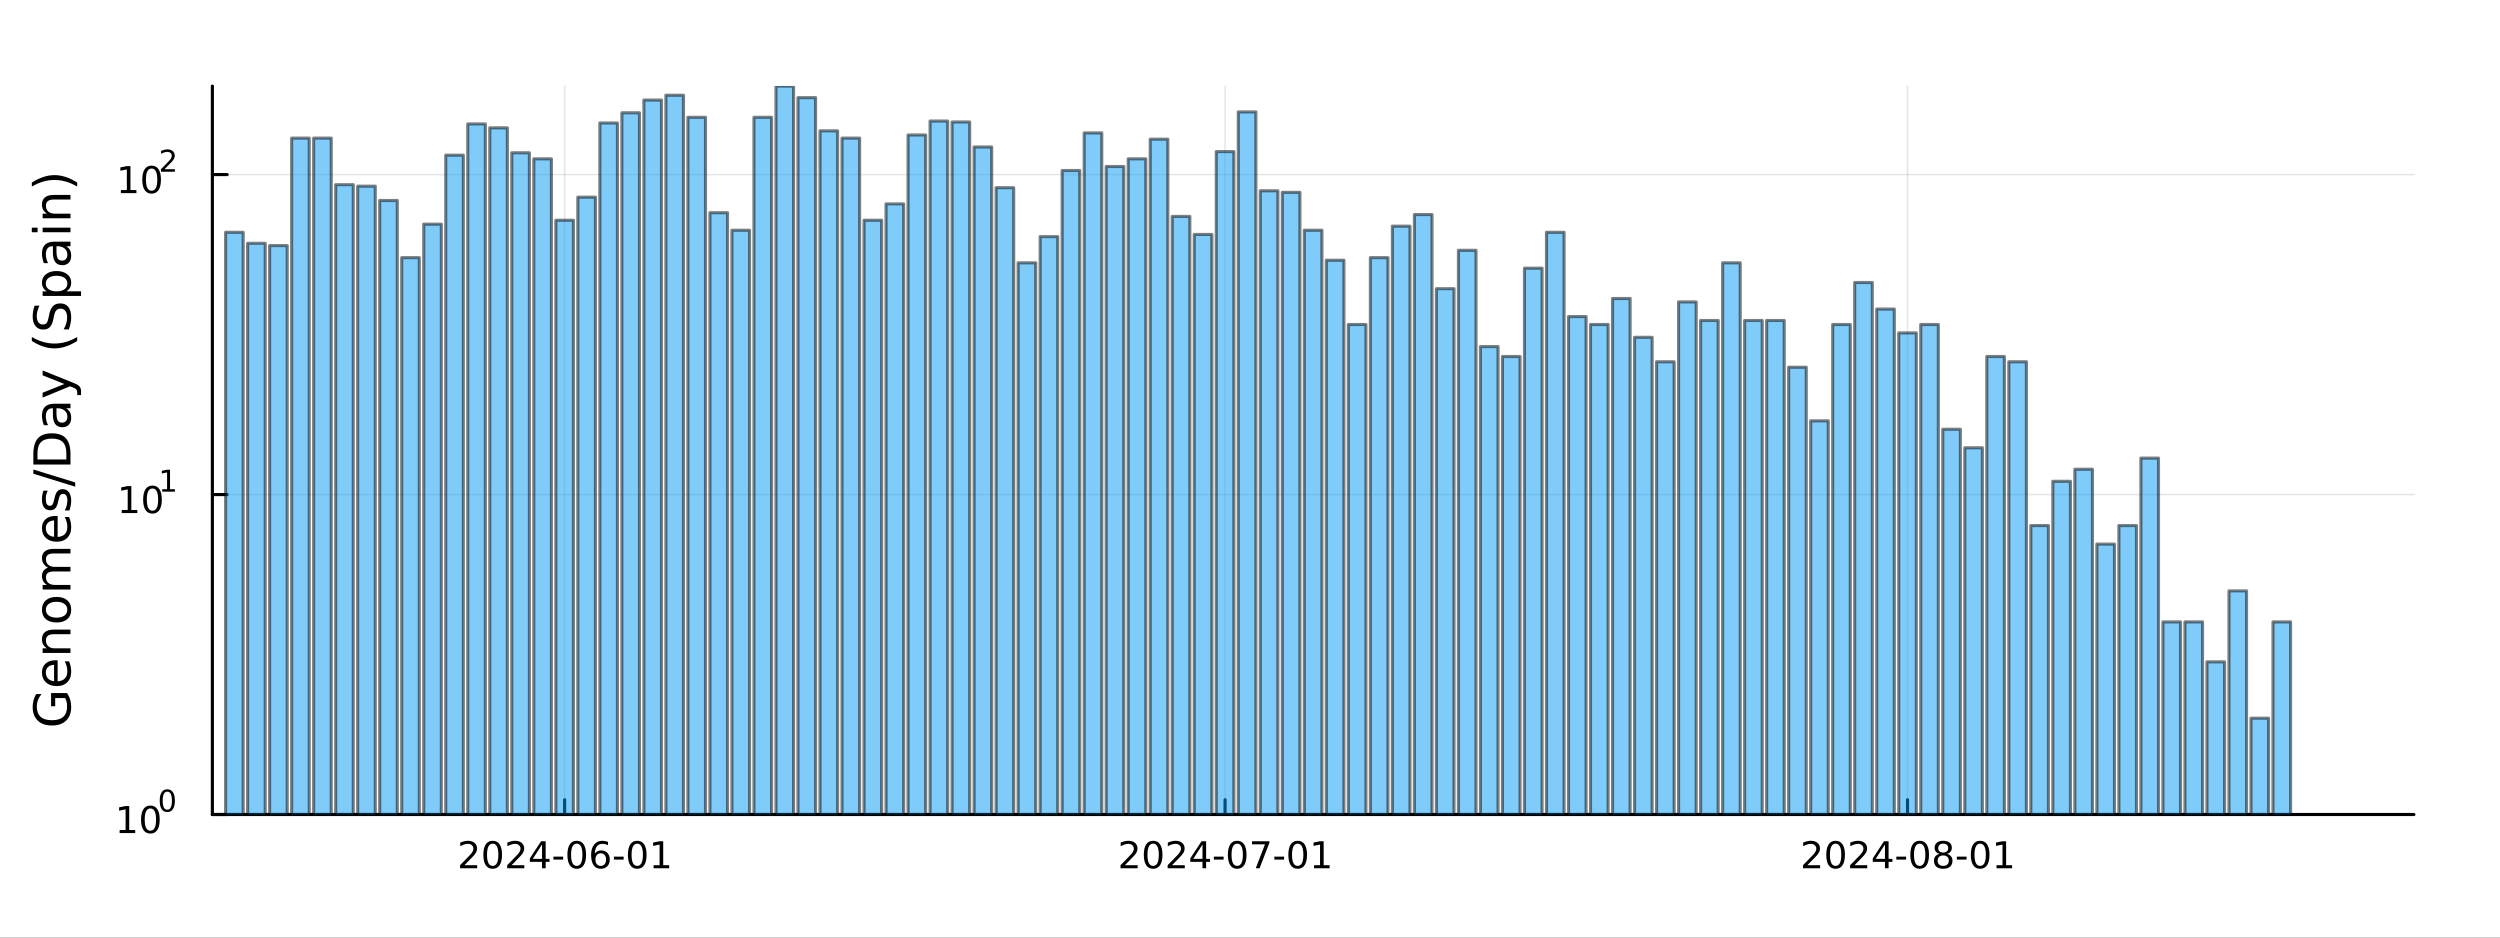 <?xml version="1.0" encoding="utf-8"?>
<svg xmlns="http://www.w3.org/2000/svg" xmlns:xlink="http://www.w3.org/1999/xlink" width="800" height="300" viewBox="0 0 3200 1200">
<rect x="0" y="0" width="3200" height="1200" fill="#333333" stroke="none"/>
<defs>
  <clipPath id="clip780">
    <rect x="0" y="0" width="3200" height="1200"/>
  </clipPath>
</defs>
<path clip-path="url(#clip780)" d="M0 1200 L3200 1200 L3200 0 L0 0  Z" fill="#ffffff" fill-rule="evenodd" fill-opacity="1"/>
<defs>
  <clipPath id="clip781">
    <rect x="640" y="0" width="2241" height="1200"/>
  </clipPath>
</defs>
<path clip-path="url(#clip780)" d="M271.839 1042.58 L3089.76 1042.58 L3089.76 110.236 L271.839 110.236  Z" fill="#ffffff" fill-rule="evenodd" fill-opacity="1"/>
<defs>
  <clipPath id="clip782">
    <rect x="271" y="110" width="2819" height="933"/>
  </clipPath>
</defs>
<polyline clip-path="url(#clip782)" style="stroke:#000000; stroke-linecap:round; stroke-linejoin:round; stroke-width:2; stroke-opacity:0.1; fill:none" points="722.707,1042.58 722.707,110.236 "/>
<polyline clip-path="url(#clip782)" style="stroke:#000000; stroke-linecap:round; stroke-linejoin:round; stroke-width:2; stroke-opacity:0.1; fill:none" points="1568.08,1042.58 1568.08,110.236 "/>
<polyline clip-path="url(#clip782)" style="stroke:#000000; stroke-linecap:round; stroke-linejoin:round; stroke-width:2; stroke-opacity:0.1; fill:none" points="2441.64,1042.58 2441.64,110.236 "/>
<polyline clip-path="url(#clip780)" style="stroke:#000000; stroke-linecap:round; stroke-linejoin:round; stroke-width:4; stroke-opacity:1; fill:none" points="271.839,1042.58 3089.76,1042.58 "/>
<polyline clip-path="url(#clip780)" style="stroke:#000000; stroke-linecap:round; stroke-linejoin:round; stroke-width:4; stroke-opacity:1; fill:none" points="722.707,1042.58 722.707,1023.68 "/>
<polyline clip-path="url(#clip780)" style="stroke:#000000; stroke-linecap:round; stroke-linejoin:round; stroke-width:4; stroke-opacity:1; fill:none" points="1568.08,1042.58 1568.08,1023.68 "/>
<polyline clip-path="url(#clip780)" style="stroke:#000000; stroke-linecap:round; stroke-linejoin:round; stroke-width:4; stroke-opacity:1; fill:none" points="2441.64,1042.58 2441.64,1023.68 "/>
<path clip-path="url(#clip780)" d="M594.502 1107.44 L610.821 1107.44 L610.821 1111.38 L588.877 1111.38 L588.877 1107.44 Q591.539 1104.69 596.122 1100.06 Q600.729 1095.4 601.909 1094.06 Q604.155 1091.54 605.034 1089.8 Q605.937 1088.04 605.937 1086.35 Q605.937 1083.6 603.993 1081.86 Q602.071 1080.13 598.969 1080.13 Q596.77 1080.13 594.317 1080.89 Q591.886 1081.65 589.108 1083.2 L589.108 1078.48 Q591.932 1077.35 594.386 1076.77 Q596.84 1076.19 598.877 1076.19 Q604.247 1076.19 607.442 1078.88 Q610.636 1081.56 610.636 1086.05 Q610.636 1088.18 609.826 1090.1 Q609.039 1092 606.932 1094.59 Q606.354 1095.26 603.252 1098.48 Q600.15 1101.68 594.502 1107.44 Z" fill="#000000" fill-rule="nonzero" fill-opacity="1" /><path clip-path="url(#clip780)" d="M630.636 1079.89 Q627.025 1079.89 625.196 1083.46 Q623.391 1087 623.391 1094.13 Q623.391 1101.24 625.196 1104.8 Q627.025 1108.34 630.636 1108.34 Q634.27 1108.34 636.076 1104.8 Q637.904 1101.24 637.904 1094.13 Q637.904 1087 636.076 1083.46 Q634.27 1079.89 630.636 1079.89 M630.636 1076.19 Q636.446 1076.19 639.502 1080.8 Q642.58 1085.38 642.58 1094.13 Q642.58 1102.86 639.502 1107.46 Q636.446 1112.05 630.636 1112.05 Q624.826 1112.05 621.747 1107.46 Q618.691 1102.86 618.691 1094.13 Q618.691 1085.38 621.747 1080.8 Q624.826 1076.19 630.636 1076.19 Z" fill="#000000" fill-rule="nonzero" fill-opacity="1" /><path clip-path="url(#clip780)" d="M654.826 1107.44 L671.145 1107.44 L671.145 1111.38 L649.201 1111.38 L649.201 1107.44 Q651.863 1104.69 656.446 1100.06 Q661.052 1095.4 662.233 1094.06 Q664.478 1091.54 665.358 1089.8 Q666.261 1088.04 666.261 1086.35 Q666.261 1083.6 664.316 1081.86 Q662.395 1080.13 659.293 1080.13 Q657.094 1080.13 654.64 1080.89 Q652.21 1081.65 649.432 1083.2 L649.432 1078.48 Q652.256 1077.35 654.71 1076.77 Q657.164 1076.19 659.201 1076.19 Q664.571 1076.19 667.765 1078.88 Q670.96 1081.56 670.96 1086.05 Q670.96 1088.18 670.15 1090.1 Q669.363 1092 667.256 1094.59 Q666.677 1095.26 663.576 1098.48 Q660.474 1101.68 654.826 1107.44 Z" fill="#000000" fill-rule="nonzero" fill-opacity="1" /><path clip-path="url(#clip780)" d="M693.807 1080.89 L682.001 1099.34 L693.807 1099.34 L693.807 1080.89 M692.58 1076.82 L698.46 1076.82 L698.46 1099.34 L703.39 1099.34 L703.39 1103.23 L698.46 1103.23 L698.46 1111.38 L693.807 1111.38 L693.807 1103.23 L678.205 1103.23 L678.205 1098.71 L692.58 1076.82 Z" fill="#000000" fill-rule="nonzero" fill-opacity="1" /><path clip-path="url(#clip780)" d="M708.367 1096.49 L720.844 1096.49 L720.844 1100.29 L708.367 1100.29 L708.367 1096.49 Z" fill="#000000" fill-rule="nonzero" fill-opacity="1" /><path clip-path="url(#clip780)" d="M738.228 1079.89 Q734.617 1079.89 732.788 1083.46 Q730.983 1087 730.983 1094.13 Q730.983 1101.24 732.788 1104.8 Q734.617 1108.34 738.228 1108.34 Q741.862 1108.34 743.668 1104.8 Q745.496 1101.24 745.496 1094.13 Q745.496 1087 743.668 1083.46 Q741.862 1079.89 738.228 1079.89 M738.228 1076.19 Q744.038 1076.19 747.094 1080.8 Q750.172 1085.38 750.172 1094.13 Q750.172 1102.86 747.094 1107.46 Q744.038 1112.05 738.228 1112.05 Q732.418 1112.05 729.339 1107.46 Q726.284 1102.86 726.284 1094.13 Q726.284 1085.38 729.339 1080.8 Q732.418 1076.19 738.228 1076.19 Z" fill="#000000" fill-rule="nonzero" fill-opacity="1" /><path clip-path="url(#clip780)" d="M768.968 1092.23 Q765.82 1092.23 763.968 1094.39 Q762.14 1096.54 762.14 1100.29 Q762.14 1104.01 763.968 1106.19 Q765.82 1108.34 768.968 1108.34 Q772.117 1108.34 773.945 1106.19 Q775.797 1104.01 775.797 1100.29 Q775.797 1096.54 773.945 1094.39 Q772.117 1092.23 768.968 1092.23 M778.251 1077.58 L778.251 1081.84 Q776.492 1081.01 774.686 1080.57 Q772.904 1080.13 771.144 1080.13 Q766.515 1080.13 764.061 1083.25 Q761.631 1086.38 761.283 1092.7 Q762.649 1090.68 764.709 1089.62 Q766.769 1088.53 769.246 1088.53 Q774.455 1088.53 777.464 1091.7 Q780.496 1094.85 780.496 1100.29 Q780.496 1105.61 777.348 1108.83 Q774.2 1112.05 768.968 1112.05 Q762.973 1112.05 759.802 1107.46 Q756.631 1102.86 756.631 1094.13 Q756.631 1085.94 760.519 1081.07 Q764.408 1076.19 770.959 1076.19 Q772.718 1076.19 774.501 1076.54 Q776.306 1076.89 778.251 1077.58 Z" fill="#000000" fill-rule="nonzero" fill-opacity="1" /><path clip-path="url(#clip780)" d="M785.797 1096.49 L798.274 1096.49 L798.274 1100.29 L785.797 1100.29 L785.797 1096.49 Z" fill="#000000" fill-rule="nonzero" fill-opacity="1" /><path clip-path="url(#clip780)" d="M815.658 1079.89 Q812.047 1079.89 810.218 1083.46 Q808.413 1087 808.413 1094.13 Q808.413 1101.24 810.218 1104.8 Q812.047 1108.34 815.658 1108.34 Q819.292 1108.34 821.098 1104.8 Q822.927 1101.24 822.927 1094.13 Q822.927 1087 821.098 1083.46 Q819.292 1079.89 815.658 1079.89 M815.658 1076.19 Q821.468 1076.19 824.524 1080.8 Q827.602 1085.38 827.602 1094.13 Q827.602 1102.86 824.524 1107.46 Q821.468 1112.05 815.658 1112.05 Q809.848 1112.05 806.769 1107.46 Q803.714 1102.86 803.714 1094.13 Q803.714 1085.38 806.769 1080.8 Q809.848 1076.19 815.658 1076.19 Z" fill="#000000" fill-rule="nonzero" fill-opacity="1" /><path clip-path="url(#clip780)" d="M836.63 1107.44 L844.269 1107.44 L844.269 1081.07 L835.959 1082.74 L835.959 1078.48 L844.223 1076.82 L848.899 1076.82 L848.899 1107.44 L856.537 1107.44 L856.537 1111.38 L836.63 1111.38 L836.63 1107.44 Z" fill="#000000" fill-rule="nonzero" fill-opacity="1" /><path clip-path="url(#clip780)" d="M1439.88 1107.44 L1456.2 1107.44 L1456.2 1111.38 L1434.25 1111.38 L1434.25 1107.44 Q1436.92 1104.69 1441.5 1100.06 Q1446.11 1095.4 1447.29 1094.06 Q1449.53 1091.54 1450.41 1089.8 Q1451.31 1088.04 1451.31 1086.35 Q1451.31 1083.6 1449.37 1081.86 Q1447.45 1080.13 1444.35 1080.13 Q1442.15 1080.13 1439.69 1080.89 Q1437.26 1081.65 1434.49 1083.2 L1434.49 1078.48 Q1437.31 1077.35 1439.76 1076.77 Q1442.22 1076.19 1444.25 1076.19 Q1449.62 1076.19 1452.82 1078.88 Q1456.01 1081.56 1456.01 1086.05 Q1456.01 1088.18 1455.2 1090.1 Q1454.42 1092 1452.31 1094.59 Q1451.73 1095.26 1448.63 1098.48 Q1445.53 1101.68 1439.88 1107.44 Z" fill="#000000" fill-rule="nonzero" fill-opacity="1" /><path clip-path="url(#clip780)" d="M1476.01 1079.89 Q1472.4 1079.89 1470.57 1083.46 Q1468.77 1087 1468.77 1094.13 Q1468.77 1101.24 1470.57 1104.8 Q1472.4 1108.34 1476.01 1108.34 Q1479.65 1108.34 1481.45 1104.8 Q1483.28 1101.24 1483.28 1094.13 Q1483.28 1087 1481.45 1083.46 Q1479.65 1079.89 1476.01 1079.89 M1476.01 1076.19 Q1481.82 1076.19 1484.88 1080.8 Q1487.96 1085.38 1487.96 1094.13 Q1487.96 1102.86 1484.88 1107.46 Q1481.82 1112.05 1476.01 1112.05 Q1470.2 1112.05 1467.12 1107.46 Q1464.07 1102.86 1464.07 1094.13 Q1464.07 1085.38 1467.12 1080.8 Q1470.2 1076.19 1476.01 1076.19 Z" fill="#000000" fill-rule="nonzero" fill-opacity="1" /><path clip-path="url(#clip780)" d="M1500.2 1107.44 L1516.52 1107.44 L1516.52 1111.38 L1494.58 1111.38 L1494.58 1107.44 Q1497.24 1104.69 1501.82 1100.06 Q1506.43 1095.4 1507.61 1094.06 Q1509.86 1091.54 1510.74 1089.8 Q1511.64 1088.04 1511.64 1086.35 Q1511.64 1083.6 1509.69 1081.86 Q1507.77 1080.13 1504.67 1080.13 Q1502.47 1080.13 1500.02 1080.89 Q1497.59 1081.65 1494.81 1083.2 L1494.81 1078.48 Q1497.63 1077.35 1500.09 1076.77 Q1502.54 1076.19 1504.58 1076.19 Q1509.95 1076.19 1513.14 1078.88 Q1516.34 1081.56 1516.34 1086.05 Q1516.34 1088.18 1515.53 1090.1 Q1514.74 1092 1512.63 1094.59 Q1512.05 1095.26 1508.95 1098.48 Q1505.85 1101.68 1500.2 1107.44 Z" fill="#000000" fill-rule="nonzero" fill-opacity="1" /><path clip-path="url(#clip780)" d="M1539.18 1080.89 L1527.38 1099.34 L1539.18 1099.34 L1539.18 1080.89 M1537.96 1076.82 L1543.84 1076.82 L1543.84 1099.34 L1548.77 1099.34 L1548.77 1103.23 L1543.84 1103.23 L1543.84 1111.38 L1539.18 1111.38 L1539.18 1103.23 L1523.58 1103.23 L1523.58 1098.71 L1537.96 1076.82 Z" fill="#000000" fill-rule="nonzero" fill-opacity="1" /><path clip-path="url(#clip780)" d="M1553.74 1096.49 L1566.22 1096.49 L1566.22 1100.29 L1553.74 1100.29 L1553.74 1096.49 Z" fill="#000000" fill-rule="nonzero" fill-opacity="1" /><path clip-path="url(#clip780)" d="M1583.61 1079.89 Q1579.99 1079.89 1578.17 1083.46 Q1576.36 1087 1576.36 1094.13 Q1576.36 1101.24 1578.17 1104.8 Q1579.99 1108.34 1583.61 1108.34 Q1587.24 1108.34 1589.05 1104.8 Q1590.87 1101.24 1590.87 1094.13 Q1590.87 1087 1589.05 1083.46 Q1587.24 1079.89 1583.61 1079.89 M1583.61 1076.19 Q1589.42 1076.19 1592.47 1080.8 Q1595.55 1085.38 1595.55 1094.13 Q1595.55 1102.86 1592.47 1107.46 Q1589.42 1112.05 1583.61 1112.05 Q1577.8 1112.05 1574.72 1107.46 Q1571.66 1102.86 1571.66 1094.13 Q1571.66 1085.38 1574.72 1080.8 Q1577.8 1076.19 1583.61 1076.19 Z" fill="#000000" fill-rule="nonzero" fill-opacity="1" /><path clip-path="url(#clip780)" d="M1602.59 1076.82 L1624.81 1076.82 L1624.81 1078.81 L1612.26 1111.38 L1607.38 1111.38 L1619.18 1080.75 L1602.59 1080.75 L1602.59 1076.82 Z" fill="#000000" fill-rule="nonzero" fill-opacity="1" /><path clip-path="url(#clip780)" d="M1631.17 1096.49 L1643.65 1096.49 L1643.65 1100.29 L1631.17 1100.29 L1631.17 1096.49 Z" fill="#000000" fill-rule="nonzero" fill-opacity="1" /><path clip-path="url(#clip780)" d="M1661.04 1079.89 Q1657.42 1079.89 1655.6 1083.46 Q1653.79 1087 1653.79 1094.13 Q1653.79 1101.24 1655.6 1104.8 Q1657.42 1108.34 1661.04 1108.34 Q1664.67 1108.34 1666.48 1104.8 Q1668.3 1101.24 1668.3 1094.13 Q1668.3 1087 1666.48 1083.46 Q1664.67 1079.89 1661.04 1079.89 M1661.04 1076.19 Q1666.85 1076.19 1669.9 1080.8 Q1672.98 1085.38 1672.98 1094.13 Q1672.98 1102.86 1669.9 1107.46 Q1666.85 1112.05 1661.04 1112.05 Q1655.23 1112.05 1652.15 1107.46 Q1649.09 1102.86 1649.09 1094.13 Q1649.09 1085.38 1652.15 1080.8 Q1655.23 1076.19 1661.04 1076.19 Z" fill="#000000" fill-rule="nonzero" fill-opacity="1" /><path clip-path="url(#clip780)" d="M1682.01 1107.44 L1689.65 1107.44 L1689.65 1081.07 L1681.34 1082.74 L1681.34 1078.48 L1689.6 1076.82 L1694.28 1076.82 L1694.28 1107.44 L1701.91 1107.44 L1701.91 1111.38 L1682.01 1111.38 L1682.01 1107.44 Z" fill="#000000" fill-rule="nonzero" fill-opacity="1" /><path clip-path="url(#clip780)" d="M2313.44 1107.44 L2329.76 1107.44 L2329.76 1111.38 L2307.81 1111.38 L2307.81 1107.44 Q2310.47 1104.69 2315.06 1100.06 Q2319.66 1095.4 2320.84 1094.06 Q2323.09 1091.54 2323.97 1089.8 Q2324.87 1088.04 2324.87 1086.35 Q2324.87 1083.6 2322.93 1081.86 Q2321.01 1080.13 2317.9 1080.13 Q2315.7 1080.13 2313.25 1080.89 Q2310.82 1081.65 2308.04 1083.2 L2308.04 1078.48 Q2310.87 1077.35 2313.32 1076.77 Q2315.77 1076.19 2317.81 1076.19 Q2323.18 1076.19 2326.38 1078.88 Q2329.57 1081.56 2329.57 1086.05 Q2329.57 1088.18 2328.76 1090.1 Q2327.97 1092 2325.87 1094.59 Q2325.29 1095.26 2322.19 1098.48 Q2319.08 1101.68 2313.44 1107.44 Z" fill="#000000" fill-rule="nonzero" fill-opacity="1" /><path clip-path="url(#clip780)" d="M2349.57 1079.89 Q2345.96 1079.89 2344.13 1083.46 Q2342.32 1087 2342.32 1094.13 Q2342.32 1101.24 2344.13 1104.8 Q2345.96 1108.34 2349.57 1108.34 Q2353.2 1108.34 2355.01 1104.8 Q2356.84 1101.24 2356.84 1094.13 Q2356.84 1087 2355.01 1083.46 Q2353.2 1079.89 2349.57 1079.89 M2349.57 1076.19 Q2355.38 1076.19 2358.44 1080.8 Q2361.51 1085.38 2361.51 1094.13 Q2361.51 1102.86 2358.44 1107.46 Q2355.38 1112.05 2349.57 1112.05 Q2343.76 1112.05 2340.68 1107.46 Q2337.63 1102.86 2337.63 1094.13 Q2337.63 1085.38 2340.68 1080.8 Q2343.76 1076.19 2349.57 1076.19 Z" fill="#000000" fill-rule="nonzero" fill-opacity="1" /><path clip-path="url(#clip780)" d="M2373.76 1107.44 L2390.08 1107.44 L2390.08 1111.38 L2368.13 1111.38 L2368.13 1107.44 Q2370.8 1104.69 2375.38 1100.06 Q2379.99 1095.4 2381.17 1094.06 Q2383.41 1091.54 2384.29 1089.8 Q2385.19 1088.04 2385.19 1086.35 Q2385.19 1083.6 2383.25 1081.86 Q2381.33 1080.13 2378.23 1080.13 Q2376.03 1080.13 2373.57 1080.89 Q2371.14 1081.65 2368.37 1083.2 L2368.37 1078.48 Q2371.19 1077.35 2373.64 1076.77 Q2376.1 1076.19 2378.13 1076.19 Q2383.5 1076.19 2386.7 1078.88 Q2389.89 1081.56 2389.89 1086.05 Q2389.89 1088.18 2389.08 1090.1 Q2388.3 1092 2386.19 1094.59 Q2385.61 1095.26 2382.51 1098.48 Q2379.41 1101.68 2373.76 1107.44 Z" fill="#000000" fill-rule="nonzero" fill-opacity="1" /><path clip-path="url(#clip780)" d="M2412.74 1080.89 L2400.94 1099.34 L2412.74 1099.34 L2412.74 1080.89 M2411.51 1076.82 L2417.39 1076.82 L2417.39 1099.34 L2422.32 1099.34 L2422.32 1103.23 L2417.39 1103.23 L2417.39 1111.38 L2412.74 1111.38 L2412.74 1103.23 L2397.14 1103.23 L2397.14 1098.71 L2411.51 1076.82 Z" fill="#000000" fill-rule="nonzero" fill-opacity="1" /><path clip-path="url(#clip780)" d="M2427.3 1096.49 L2439.78 1096.49 L2439.78 1100.29 L2427.3 1100.29 L2427.3 1096.49 Z" fill="#000000" fill-rule="nonzero" fill-opacity="1" /><path clip-path="url(#clip780)" d="M2457.16 1079.89 Q2453.55 1079.89 2451.72 1083.46 Q2449.92 1087 2449.92 1094.13 Q2449.92 1101.24 2451.72 1104.8 Q2453.55 1108.34 2457.16 1108.34 Q2460.8 1108.34 2462.6 1104.8 Q2464.43 1101.24 2464.43 1094.13 Q2464.43 1087 2462.6 1083.46 Q2460.8 1079.89 2457.16 1079.89 M2457.16 1076.19 Q2462.97 1076.19 2466.03 1080.8 Q2469.11 1085.38 2469.11 1094.13 Q2469.11 1102.86 2466.03 1107.46 Q2462.97 1112.05 2457.16 1112.05 Q2451.35 1112.05 2448.27 1107.46 Q2445.22 1102.86 2445.22 1094.13 Q2445.22 1085.38 2448.27 1080.8 Q2451.35 1076.19 2457.16 1076.19 Z" fill="#000000" fill-rule="nonzero" fill-opacity="1" /><path clip-path="url(#clip780)" d="M2487.32 1094.96 Q2483.99 1094.96 2482.07 1096.75 Q2480.17 1098.53 2480.17 1101.65 Q2480.17 1104.78 2482.07 1106.56 Q2483.99 1108.34 2487.32 1108.34 Q2490.66 1108.34 2492.58 1106.56 Q2494.5 1104.76 2494.5 1101.65 Q2494.5 1098.53 2492.58 1096.75 Q2490.68 1094.96 2487.32 1094.96 M2482.65 1092.97 Q2479.64 1092.23 2477.95 1090.17 Q2476.28 1088.11 2476.28 1085.15 Q2476.28 1081.01 2479.22 1078.6 Q2482.18 1076.19 2487.32 1076.19 Q2492.49 1076.19 2495.43 1078.6 Q2498.37 1081.01 2498.37 1085.15 Q2498.37 1088.11 2496.68 1090.17 Q2495.01 1092.23 2492.02 1092.97 Q2495.4 1093.76 2497.28 1096.05 Q2499.18 1098.34 2499.18 1101.65 Q2499.18 1106.68 2496.1 1109.36 Q2493.04 1112.05 2487.32 1112.05 Q2481.61 1112.05 2478.53 1109.36 Q2475.47 1106.68 2475.47 1101.65 Q2475.47 1098.34 2477.37 1096.05 Q2479.27 1093.76 2482.65 1092.97 M2480.93 1085.59 Q2480.93 1088.27 2482.6 1089.78 Q2484.29 1091.28 2487.32 1091.28 Q2490.33 1091.28 2492.02 1089.78 Q2493.74 1088.27 2493.74 1085.59 Q2493.74 1082.9 2492.02 1081.4 Q2490.33 1079.89 2487.32 1079.89 Q2484.29 1079.89 2482.6 1081.4 Q2480.93 1082.9 2480.93 1085.59 Z" fill="#000000" fill-rule="nonzero" fill-opacity="1" /><path clip-path="url(#clip780)" d="M2504.73 1096.49 L2517.21 1096.49 L2517.21 1100.29 L2504.73 1100.29 L2504.73 1096.49 Z" fill="#000000" fill-rule="nonzero" fill-opacity="1" /><path clip-path="url(#clip780)" d="M2534.59 1079.89 Q2530.98 1079.89 2529.15 1083.46 Q2527.35 1087 2527.35 1094.13 Q2527.35 1101.24 2529.15 1104.8 Q2530.98 1108.34 2534.59 1108.34 Q2538.23 1108.34 2540.03 1104.8 Q2541.86 1101.24 2541.86 1094.13 Q2541.86 1087 2540.03 1083.46 Q2538.23 1079.89 2534.59 1079.89 M2534.59 1076.19 Q2540.4 1076.19 2543.46 1080.8 Q2546.54 1085.38 2546.54 1094.13 Q2546.54 1102.86 2543.46 1107.46 Q2540.4 1112.05 2534.59 1112.05 Q2528.78 1112.05 2525.7 1107.46 Q2522.65 1102.86 2522.65 1094.13 Q2522.65 1085.38 2525.7 1080.8 Q2528.78 1076.19 2534.59 1076.19 Z" fill="#000000" fill-rule="nonzero" fill-opacity="1" /><path clip-path="url(#clip780)" d="M2555.56 1107.44 L2563.2 1107.44 L2563.2 1081.07 L2554.89 1082.74 L2554.89 1078.48 L2563.16 1076.82 L2567.83 1076.82 L2567.83 1107.44 L2575.47 1107.44 L2575.47 1111.38 L2555.56 1111.38 L2555.56 1107.44 Z" fill="#000000" fill-rule="nonzero" fill-opacity="1" /><polyline clip-path="url(#clip782)" style="stroke:#000000; stroke-linecap:round; stroke-linejoin:round; stroke-width:2; stroke-opacity:0.1; fill:none" points="271.839,1042.58 3089.76,1042.58 "/>
<polyline clip-path="url(#clip782)" style="stroke:#000000; stroke-linecap:round; stroke-linejoin:round; stroke-width:2; stroke-opacity:0.1; fill:none" points="271.839,633.019 3089.76,633.019 "/>
<polyline clip-path="url(#clip782)" style="stroke:#000000; stroke-linecap:round; stroke-linejoin:round; stroke-width:2; stroke-opacity:0.1; fill:none" points="271.839,223.463 3089.76,223.463 "/>
<polyline clip-path="url(#clip780)" style="stroke:#000000; stroke-linecap:round; stroke-linejoin:round; stroke-width:4; stroke-opacity:1; fill:none" points="271.839,1042.58 271.839,110.236 "/>
<polyline clip-path="url(#clip780)" style="stroke:#000000; stroke-linecap:round; stroke-linejoin:round; stroke-width:4; stroke-opacity:1; fill:none" points="271.839,1042.58 290.737,1042.58 "/>
<polyline clip-path="url(#clip780)" style="stroke:#000000; stroke-linecap:round; stroke-linejoin:round; stroke-width:4; stroke-opacity:1; fill:none" points="271.839,633.019 290.737,633.019 "/>
<polyline clip-path="url(#clip780)" style="stroke:#000000; stroke-linecap:round; stroke-linejoin:round; stroke-width:4; stroke-opacity:1; fill:none" points="271.839,223.463 290.737,223.463 "/>
<path clip-path="url(#clip780)" d="M153.134 1062.37 L160.772 1062.37 L160.772 1036 L152.462 1037.67 L152.462 1033.41 L160.726 1031.74 L165.402 1031.74 L165.402 1062.37 L173.041 1062.37 L173.041 1066.3 L153.134 1066.3 L153.134 1062.37 Z" fill="#000000" fill-rule="nonzero" fill-opacity="1" /><path clip-path="url(#clip780)" d="M192.485 1034.82 Q188.874 1034.82 187.045 1038.39 Q185.24 1041.93 185.24 1049.06 Q185.24 1056.16 187.045 1059.73 Q188.874 1063.27 192.485 1063.27 Q196.119 1063.27 197.925 1059.73 Q199.754 1056.16 199.754 1049.06 Q199.754 1041.93 197.925 1038.39 Q196.119 1034.82 192.485 1034.82 M192.485 1031.12 Q198.295 1031.12 201.351 1035.72 Q204.43 1040.31 204.43 1049.06 Q204.43 1057.78 201.351 1062.39 Q198.295 1066.97 192.485 1066.97 Q186.675 1066.97 183.596 1062.39 Q180.541 1057.78 180.541 1049.06 Q180.541 1040.31 183.596 1035.72 Q186.675 1031.12 192.485 1031.12 Z" fill="#000000" fill-rule="nonzero" fill-opacity="1" /><path clip-path="url(#clip780)" d="M214.134 1013.31 Q211.2 1013.31 209.715 1016.21 Q208.248 1019.09 208.248 1024.88 Q208.248 1030.66 209.715 1033.55 Q211.2 1036.43 214.134 1036.43 Q217.087 1036.43 218.554 1033.55 Q220.04 1030.66 220.04 1024.88 Q220.04 1019.09 218.554 1016.21 Q217.087 1013.31 214.134 1013.31 M214.134 1010.31 Q218.855 1010.31 221.338 1014.05 Q223.839 1017.77 223.839 1024.88 Q223.839 1031.97 221.338 1035.71 Q218.855 1039.44 214.134 1039.44 Q209.414 1039.44 206.912 1035.71 Q204.43 1031.97 204.43 1024.88 Q204.43 1017.77 206.912 1014.05 Q209.414 1010.31 214.134 1010.31 Z" fill="#000000" fill-rule="nonzero" fill-opacity="1" /><path clip-path="url(#clip780)" d="M155.823 652.812 L163.462 652.812 L163.462 626.446 L155.152 628.113 L155.152 623.854 L163.416 622.187 L168.092 622.187 L168.092 652.812 L175.73 652.812 L175.73 656.747 L155.823 656.747 L155.823 652.812 Z" fill="#000000" fill-rule="nonzero" fill-opacity="1" /><path clip-path="url(#clip780)" d="M195.175 625.266 Q191.564 625.266 189.735 628.83 Q187.929 632.372 187.929 639.502 Q187.929 646.608 189.735 650.173 Q191.564 653.715 195.175 653.715 Q198.809 653.715 200.615 650.173 Q202.443 646.608 202.443 639.502 Q202.443 632.372 200.615 628.83 Q198.809 625.266 195.175 625.266 M195.175 621.562 Q200.985 621.562 204.04 626.168 Q207.119 630.752 207.119 639.502 Q207.119 648.228 204.04 652.835 Q200.985 657.418 195.175 657.418 Q189.365 657.418 186.286 652.835 Q183.23 648.228 183.23 639.502 Q183.23 630.752 186.286 626.168 Q189.365 621.562 195.175 621.562 Z" fill="#000000" fill-rule="nonzero" fill-opacity="1" /><path clip-path="url(#clip780)" d="M207.665 626.139 L213.871 626.139 L213.871 604.717 L207.119 606.071 L207.119 602.611 L213.833 601.257 L217.633 601.257 L217.633 626.139 L223.839 626.139 L223.839 629.337 L207.665 629.337 L207.665 626.139 Z" fill="#000000" fill-rule="nonzero" fill-opacity="1" /><path clip-path="url(#clip780)" d="M154.713 243.255 L162.352 243.255 L162.352 216.89 L154.042 218.556 L154.042 214.297 L162.306 212.631 L166.982 212.631 L166.982 243.255 L174.621 243.255 L174.621 247.191 L154.713 247.191 L154.713 243.255 Z" fill="#000000" fill-rule="nonzero" fill-opacity="1" /><path clip-path="url(#clip780)" d="M194.065 215.709 Q190.454 215.709 188.625 219.274 Q186.82 222.816 186.82 229.945 Q186.82 237.052 188.625 240.616 Q190.454 244.158 194.065 244.158 Q197.699 244.158 199.505 240.616 Q201.334 237.052 201.334 229.945 Q201.334 222.816 199.505 219.274 Q197.699 215.709 194.065 215.709 M194.065 212.006 Q199.875 212.006 202.931 216.612 Q206.009 221.195 206.009 229.945 Q206.009 238.672 202.931 243.279 Q199.875 247.862 194.065 247.862 Q188.255 247.862 185.176 243.279 Q182.121 238.672 182.121 229.945 Q182.121 221.195 185.176 216.612 Q188.255 212.006 194.065 212.006 Z" fill="#000000" fill-rule="nonzero" fill-opacity="1" /><path clip-path="url(#clip780)" d="M210.58 216.583 L223.839 216.583 L223.839 219.78 L206.009 219.78 L206.009 216.583 Q208.172 214.345 211.896 210.583 Q215.639 206.803 216.598 205.712 Q218.423 203.662 219.137 202.251 Q219.871 200.822 219.871 199.449 Q219.871 197.211 218.291 195.8 Q216.73 194.39 214.21 194.39 Q212.423 194.39 210.429 195.01 Q208.454 195.631 206.198 196.891 L206.198 193.054 Q208.492 192.133 210.486 191.663 Q212.479 191.192 214.134 191.192 Q218.498 191.192 221.093 193.374 Q223.689 195.556 223.689 199.204 Q223.689 200.935 223.03 202.496 Q222.391 204.038 220.68 206.144 Q220.209 206.69 217.689 209.304 Q215.169 211.9 210.58 216.583 Z" fill="#000000" fill-rule="nonzero" fill-opacity="1" /><path clip-path="url(#clip780)" d="M83.427 893.514 L70.664 893.514 L70.664 904.017 L65.38 904.017 L65.38 887.148 L85.782 887.148 Q88.424 890.872 89.793 895.36 Q91.129 899.848 91.129 904.94 Q91.129 916.08 84.636 922.382 Q78.111 928.652 66.494 928.652 Q54.845 928.652 48.352 922.382 Q41.827 916.08 41.827 904.94 Q41.827 900.293 42.973 896.124 Q44.119 891.922 46.347 888.389 L53.19 888.389 Q50.166 891.954 48.638 895.964 Q47.11 899.975 47.11 904.399 Q47.11 913.12 51.98 917.512 Q56.85 921.873 66.494 921.873 Q76.106 921.873 80.976 917.512 Q85.846 913.12 85.846 904.399 Q85.846 900.993 85.273 898.32 Q84.668 895.646 83.427 893.514 Z" fill="#000000" fill-rule="nonzero" fill-opacity="1" /><path clip-path="url(#clip780)" d="M70.918 845.166 L73.783 845.166 L73.783 872.093 Q79.83 871.711 83.013 868.465 Q86.164 865.186 86.164 859.362 Q86.164 855.988 85.337 852.837 Q84.509 849.654 82.854 846.535 L88.392 846.535 Q89.729 849.686 90.429 852.996 Q91.129 856.306 91.129 859.712 Q91.129 868.242 86.164 873.239 Q81.199 878.204 72.732 878.204 Q63.98 878.204 58.855 873.494 Q53.699 868.751 53.699 860.73 Q53.699 853.537 58.346 849.367 Q62.961 845.166 70.918 845.166 M69.2 851.023 Q64.393 851.086 61.529 853.728 Q58.664 856.338 58.664 860.667 Q58.664 865.568 61.433 868.528 Q64.202 871.456 69.231 871.902 L69.2 851.023 Z" fill="#000000" fill-rule="nonzero" fill-opacity="1" /><path clip-path="url(#clip780)" d="M68.69 805.922 L90.206 805.922 L90.206 811.778 L68.881 811.778 Q63.82 811.778 61.306 813.751 Q58.791 815.725 58.791 819.671 Q58.791 824.414 61.815 827.151 Q64.839 829.888 70.059 829.888 L90.206 829.888 L90.206 835.777 L54.558 835.777 L54.558 829.888 L60.096 829.888 Q56.882 827.788 55.29 824.955 Q53.699 822.09 53.699 818.366 Q53.699 812.224 57.518 809.073 Q61.306 805.922 68.69 805.922 Z" fill="#000000" fill-rule="nonzero" fill-opacity="1" /><path clip-path="url(#clip780)" d="M58.664 780.427 Q58.664 785.138 62.356 787.875 Q66.017 790.612 72.414 790.612 Q78.812 790.612 82.504 787.907 Q86.164 785.169 86.164 780.427 Q86.164 775.748 82.472 773.011 Q78.78 770.274 72.414 770.274 Q66.08 770.274 62.388 773.011 Q58.664 775.748 58.664 780.427 M53.699 780.427 Q53.699 772.788 58.664 768.428 Q63.63 764.067 72.414 764.067 Q81.167 764.067 86.164 768.428 Q91.129 772.788 91.129 780.427 Q91.129 788.098 86.164 792.458 Q81.167 796.787 72.414 796.787 Q63.63 796.787 58.664 792.458 Q53.699 788.098 53.699 780.427 Z" fill="#000000" fill-rule="nonzero" fill-opacity="1" /><path clip-path="url(#clip780)" d="M61.401 726.605 Q57.455 724.409 55.577 721.353 Q53.699 718.298 53.699 714.16 Q53.699 708.59 57.614 705.566 Q61.497 702.542 68.69 702.542 L90.206 702.542 L90.206 708.431 L68.881 708.431 Q63.757 708.431 61.274 710.245 Q58.791 712.059 58.791 715.783 Q58.791 720.335 61.815 722.976 Q64.839 725.618 70.059 725.618 L90.206 725.618 L90.206 731.506 L68.881 731.506 Q63.725 731.506 61.274 733.321 Q58.791 735.135 58.791 738.922 Q58.791 743.41 61.847 746.052 Q64.871 748.694 70.059 748.694 L90.206 748.694 L90.206 754.582 L54.558 754.582 L54.558 748.694 L60.096 748.694 Q56.818 746.689 55.259 743.888 Q53.699 741.087 53.699 737.236 Q53.699 733.352 55.672 730.647 Q57.646 727.91 61.401 726.605 Z" fill="#000000" fill-rule="nonzero" fill-opacity="1" /><path clip-path="url(#clip780)" d="M70.918 660.37 L73.783 660.37 L73.783 687.297 Q79.83 686.915 83.013 683.668 Q86.164 680.39 86.164 674.565 Q86.164 671.191 85.337 668.04 Q84.509 664.857 82.854 661.738 L88.392 661.738 Q89.729 664.889 90.429 668.199 Q91.129 671.51 91.129 674.915 Q91.129 683.445 86.164 688.442 Q81.199 693.408 72.732 693.408 Q63.98 693.408 58.855 688.697 Q53.699 683.955 53.699 675.934 Q53.699 668.741 58.346 664.571 Q62.961 660.37 70.918 660.37 M69.2 666.226 Q64.393 666.29 61.529 668.932 Q58.664 671.541 58.664 675.87 Q58.664 680.772 61.433 683.732 Q64.202 686.66 69.231 687.106 L69.2 666.226 Z" fill="#000000" fill-rule="nonzero" fill-opacity="1" /><path clip-path="url(#clip780)" d="M55.609 628.032 L61.147 628.032 Q59.874 630.514 59.237 633.188 Q58.601 635.862 58.601 638.726 Q58.601 643.087 59.937 645.283 Q61.274 647.447 63.948 647.447 Q65.985 647.447 67.162 645.888 Q68.308 644.328 69.359 639.617 L69.804 637.612 Q71.141 631.374 73.592 628.764 Q76.011 626.122 80.371 626.122 Q85.337 626.122 88.233 630.069 Q91.129 633.984 91.129 640.859 Q91.129 643.723 90.556 646.843 Q90.015 649.93 88.901 653.367 L82.854 653.367 Q84.541 650.121 85.4 646.97 Q86.228 643.819 86.228 640.731 Q86.228 636.594 84.827 634.366 Q83.395 632.138 80.817 632.138 Q78.43 632.138 77.157 633.761 Q75.883 635.352 74.706 640.795 L74.228 642.832 Q73.082 648.275 70.727 650.694 Q68.34 653.113 64.202 653.113 Q59.173 653.113 56.436 649.548 Q53.699 645.983 53.699 639.426 Q53.699 636.18 54.176 633.315 Q54.654 630.451 55.609 628.032 Z" fill="#000000" fill-rule="nonzero" fill-opacity="1" /><path clip-path="url(#clip780)" d="M42.686 606.388 L42.686 600.978 L96.254 617.528 L96.254 622.939 L42.686 606.388 Z" fill="#000000" fill-rule="nonzero" fill-opacity="1" /><path clip-path="url(#clip780)" d="M47.97 588.151 L84.923 588.151 L84.923 580.385 Q84.923 570.55 80.467 565.998 Q76.011 561.415 66.398 561.415 Q56.85 561.415 52.426 565.998 Q47.97 570.55 47.97 580.385 L47.97 588.151 M42.686 594.58 L42.686 581.371 Q42.686 567.558 48.447 561.096 Q54.176 554.635 66.398 554.635 Q78.684 554.635 84.445 561.128 Q90.206 567.621 90.206 581.371 L90.206 594.58 L42.686 594.58 Z" fill="#000000" fill-rule="nonzero" fill-opacity="1" /><path clip-path="url(#clip780)" d="M72.287 528.44 Q72.287 535.538 73.91 538.275 Q75.533 541.013 79.448 541.013 Q82.567 541.013 84.413 538.976 Q86.228 536.907 86.228 533.374 Q86.228 528.504 82.79 525.576 Q79.321 522.616 73.592 522.616 L72.287 522.616 L72.287 528.44 M69.868 516.759 L90.206 516.759 L90.206 522.616 L84.795 522.616 Q88.042 524.621 89.602 527.613 Q91.129 530.605 91.129 534.933 Q91.129 540.408 88.074 543.654 Q84.986 546.869 79.83 546.869 Q73.815 546.869 70.759 542.859 Q67.704 538.816 67.704 530.828 L67.704 522.616 L67.131 522.616 Q63.088 522.616 60.892 525.289 Q58.664 527.931 58.664 532.737 Q58.664 535.793 59.396 538.689 Q60.128 541.586 61.592 544.259 L56.182 544.259 Q54.94 541.044 54.336 538.021 Q53.699 534.997 53.699 532.132 Q53.699 524.398 57.709 520.579 Q61.72 516.759 69.868 516.759 Z" fill="#000000" fill-rule="nonzero" fill-opacity="1" /><path clip-path="url(#clip780)" d="M93.516 489.864 Q99.882 492.347 101.824 494.702 Q103.765 497.057 103.765 501.004 L103.765 505.683 L98.864 505.683 L98.864 502.246 Q98.864 499.827 97.718 498.49 Q96.572 497.153 92.307 495.53 L89.633 494.479 L54.558 508.898 L54.558 502.691 L82.44 491.551 L54.558 480.411 L54.558 474.205 L93.516 489.864 Z" fill="#000000" fill-rule="nonzero" fill-opacity="1" /><path clip-path="url(#clip780)" d="M40.745 431.332 Q48.065 435.597 55.227 437.665 Q62.388 439.734 69.74 439.734 Q77.093 439.734 84.318 437.665 Q91.511 435.565 98.8 431.332 L98.8 436.424 Q91.32 441.198 84.095 443.586 Q76.87 445.941 69.74 445.941 Q62.643 445.941 55.45 443.586 Q48.256 441.23 40.745 436.424 L40.745 431.332 Z" fill="#000000" fill-rule="nonzero" fill-opacity="1" /><path clip-path="url(#clip780)" d="M44.246 391.228 L50.516 391.228 Q48.766 394.888 47.906 398.134 Q47.047 401.381 47.047 404.405 Q47.047 409.656 49.084 412.521 Q51.121 415.354 54.877 415.354 Q58.028 415.354 59.651 413.476 Q61.242 411.566 62.229 406.282 L63.025 402.399 Q64.393 395.206 67.863 391.8 Q71.3 388.363 77.093 388.363 Q84 388.363 87.564 393.01 Q91.129 397.625 91.129 406.569 Q91.129 409.943 90.365 413.762 Q89.602 417.55 88.106 421.624 L81.485 421.624 Q83.681 417.709 84.795 413.953 Q85.909 410.197 85.909 406.569 Q85.909 401.063 83.745 398.071 Q81.581 395.079 77.57 395.079 Q74.069 395.079 72.096 397.243 Q70.123 399.376 69.136 404.277 L68.372 408.192 Q66.94 415.385 63.884 418.6 Q60.828 421.815 55.386 421.815 Q49.084 421.815 45.455 417.391 Q41.827 412.935 41.827 405.137 Q41.827 401.795 42.432 398.325 Q43.036 394.856 44.246 391.228 Z" fill="#000000" fill-rule="nonzero" fill-opacity="1" /><path clip-path="url(#clip780)" d="M84.859 372.926 L103.765 372.926 L103.765 378.814 L54.558 378.814 L54.558 372.926 L59.969 372.926 Q56.786 371.08 55.259 368.279 Q53.699 365.446 53.699 361.532 Q53.699 355.039 58.855 350.996 Q64.011 346.922 72.414 346.922 Q80.817 346.922 85.973 350.996 Q91.129 355.039 91.129 361.532 Q91.129 365.446 89.602 368.279 Q88.042 371.08 84.859 372.926 M72.414 353.002 Q65.953 353.002 62.293 355.675 Q58.601 358.317 58.601 362.964 Q58.601 367.611 62.293 370.284 Q65.953 372.926 72.414 372.926 Q78.875 372.926 82.567 370.284 Q86.228 367.611 86.228 362.964 Q86.228 358.317 82.567 355.675 Q78.875 353.002 72.414 353.002 Z" fill="#000000" fill-rule="nonzero" fill-opacity="1" /><path clip-path="url(#clip780)" d="M72.287 321.014 Q72.287 328.112 73.91 330.849 Q75.533 333.586 79.448 333.586 Q82.567 333.586 84.413 331.549 Q86.228 329.48 86.228 325.947 Q86.228 321.077 82.79 318.149 Q79.321 315.189 73.592 315.189 L72.287 315.189 L72.287 321.014 M69.868 309.333 L90.206 309.333 L90.206 315.189 L84.795 315.189 Q88.042 317.194 89.602 320.186 Q91.129 323.178 91.129 327.507 Q91.129 332.981 88.074 336.228 Q84.986 339.443 79.83 339.443 Q73.815 339.443 70.759 335.432 Q67.704 331.39 67.704 323.401 L67.704 315.189 L67.131 315.189 Q63.088 315.189 60.892 317.863 Q58.664 320.505 58.664 325.311 Q58.664 328.366 59.396 331.263 Q60.128 334.159 61.592 336.833 L56.182 336.833 Q54.94 333.618 54.336 330.594 Q53.699 327.571 53.699 324.706 Q53.699 316.972 57.709 313.152 Q61.72 309.333 69.868 309.333 Z" fill="#000000" fill-rule="nonzero" fill-opacity="1" /><path clip-path="url(#clip780)" d="M54.558 297.27 L54.558 291.413 L90.206 291.413 L90.206 297.27 L54.558 297.27 M40.681 297.27 L40.681 291.413 L48.097 291.413 L48.097 297.27 L40.681 297.27 Z" fill="#000000" fill-rule="nonzero" fill-opacity="1" /><path clip-path="url(#clip780)" d="M68.69 249.527 L90.206 249.527 L90.206 255.383 L68.881 255.383 Q63.82 255.383 61.306 257.357 Q58.791 259.33 58.791 263.277 Q58.791 268.019 61.815 270.757 Q64.839 273.494 70.059 273.494 L90.206 273.494 L90.206 279.382 L54.558 279.382 L54.558 273.494 L60.096 273.494 Q56.882 271.393 55.29 268.56 Q53.699 265.696 53.699 261.972 Q53.699 255.829 57.518 252.678 Q61.306 249.527 68.69 249.527 Z" fill="#000000" fill-rule="nonzero" fill-opacity="1" /><path clip-path="url(#clip780)" d="M40.745 238.769 L40.745 233.676 Q48.256 228.902 55.45 226.547 Q62.643 224.16 69.74 224.16 Q76.87 224.16 84.095 226.547 Q91.32 228.902 98.8 233.676 L98.8 238.769 Q91.511 234.536 84.318 232.467 Q77.093 230.366 69.74 230.366 Q62.388 230.366 55.227 232.467 Q48.065 234.536 40.745 238.769 Z" fill="#000000" fill-rule="nonzero" fill-opacity="1" /><path clip-path="url(#clip782)" d="M288.747 297.37 L288.747 1042.58 L311.29 1042.58 L311.29 297.37 L288.747 297.37 L288.747 297.37  Z" fill="#009af9" fill-rule="evenodd" fill-opacity="0.5"/>
<polyline clip-path="url(#clip782)" style="stroke:#000000; stroke-linecap:round; stroke-linejoin:round; stroke-width:4; stroke-opacity:0.5; fill:none" points="288.747,297.37 288.747,1042.58 311.29,1042.58 311.29,297.37 288.747,297.37 "/>
<path clip-path="url(#clip782)" d="M316.926 311.382 L316.926 1042.58 L339.469 1042.58 L339.469 311.382 L316.926 311.382 L316.926 311.382  Z" fill="#009af9" fill-rule="evenodd" fill-opacity="0.5"/>
<polyline clip-path="url(#clip782)" style="stroke:#000000; stroke-linecap:round; stroke-linejoin:round; stroke-width:4; stroke-opacity:0.5; fill:none" points="316.926,311.382 316.926,1042.58 339.469,1042.58 339.469,311.382 316.926,311.382 "/>
<path clip-path="url(#clip782)" d="M345.105 314.323 L345.105 1042.58 L367.649 1042.58 L367.649 314.323 L345.105 314.323 L345.105 314.323  Z" fill="#009af9" fill-rule="evenodd" fill-opacity="0.5"/>
<polyline clip-path="url(#clip782)" style="stroke:#000000; stroke-linecap:round; stroke-linejoin:round; stroke-width:4; stroke-opacity:0.5; fill:none" points="345.105,314.323 345.105,1042.58 367.649,1042.58 367.649,314.323 345.105,314.323 "/>
<path clip-path="url(#clip782)" d="M373.285 176.797 L373.285 1042.58 L395.828 1042.58 L395.828 176.797 L373.285 176.797 L373.285 176.797  Z" fill="#009af9" fill-rule="evenodd" fill-opacity="0.5"/>
<polyline clip-path="url(#clip782)" style="stroke:#000000; stroke-linecap:round; stroke-linejoin:round; stroke-width:4; stroke-opacity:0.5; fill:none" points="373.285,176.797 373.285,1042.58 395.828,1042.58 395.828,176.797 373.285,176.797 "/>
<path clip-path="url(#clip782)" d="M401.464 176.797 L401.464 1042.58 L424.007 1042.58 L424.007 176.797 L401.464 176.797 L401.464 176.797  Z" fill="#009af9" fill-rule="evenodd" fill-opacity="0.5"/>
<polyline clip-path="url(#clip782)" style="stroke:#000000; stroke-linecap:round; stroke-linejoin:round; stroke-width:4; stroke-opacity:0.5; fill:none" points="401.464,176.797 401.464,1042.58 424.007,1042.58 424.007,176.797 401.464,176.797 "/>
<path clip-path="url(#clip782)" d="M429.643 236.371 L429.643 1042.58 L452.186 1042.58 L452.186 236.371 L429.643 236.371 L429.643 236.371  Z" fill="#009af9" fill-rule="evenodd" fill-opacity="0.5"/>
<polyline clip-path="url(#clip782)" style="stroke:#000000; stroke-linecap:round; stroke-linejoin:round; stroke-width:4; stroke-opacity:0.5; fill:none" points="429.643,236.371 429.643,1042.58 452.186,1042.58 452.186,236.371 429.643,236.371 "/>
<path clip-path="url(#clip782)" d="M457.822 238.294 L457.822 1042.58 L480.366 1042.58 L480.366 238.294 L457.822 238.294 L457.822 238.294  Z" fill="#009af9" fill-rule="evenodd" fill-opacity="0.5"/>
<polyline clip-path="url(#clip782)" style="stroke:#000000; stroke-linecap:round; stroke-linejoin:round; stroke-width:4; stroke-opacity:0.5; fill:none" points="457.822,238.294 457.822,1042.58 480.366,1042.58 480.366,238.294 457.822,238.294 "/>
<path clip-path="url(#clip782)" d="M486.001 256.605 L486.001 1042.58 L508.545 1042.58 L508.545 256.605 L486.001 256.605 L486.001 256.605  Z" fill="#009af9" fill-rule="evenodd" fill-opacity="0.5"/>
<polyline clip-path="url(#clip782)" style="stroke:#000000; stroke-linecap:round; stroke-linejoin:round; stroke-width:4; stroke-opacity:0.5; fill:none" points="486.001,256.605 486.001,1042.58 508.545,1042.58 508.545,256.605 486.001,256.605 "/>
<path clip-path="url(#clip782)" d="M514.181 329.799 L514.181 1042.58 L536.724 1042.58 L536.724 329.799 L514.181 329.799 L514.181 329.799  Z" fill="#009af9" fill-rule="evenodd" fill-opacity="0.5"/>
<polyline clip-path="url(#clip782)" style="stroke:#000000; stroke-linecap:round; stroke-linejoin:round; stroke-width:4; stroke-opacity:0.5; fill:none" points="514.181,329.799 514.181,1042.58 536.724,1042.58 536.724,329.799 514.181,329.799 "/>
<path clip-path="url(#clip782)" d="M542.36 286.904 L542.36 1042.58 L564.903 1042.58 L564.903 286.904 L542.36 286.904 L542.36 286.904  Z" fill="#009af9" fill-rule="evenodd" fill-opacity="0.5"/>
<polyline clip-path="url(#clip782)" style="stroke:#000000; stroke-linecap:round; stroke-linejoin:round; stroke-width:4; stroke-opacity:0.5; fill:none" points="542.36,286.904 542.36,1042.58 564.903,1042.58 564.903,286.904 542.36,286.904 "/>
<path clip-path="url(#clip782)" d="M570.539 198.604 L570.539 1042.58 L593.083 1042.58 L593.083 198.604 L570.539 198.604 L570.539 198.604  Z" fill="#009af9" fill-rule="evenodd" fill-opacity="0.5"/>
<polyline clip-path="url(#clip782)" style="stroke:#000000; stroke-linecap:round; stroke-linejoin:round; stroke-width:4; stroke-opacity:0.5; fill:none" points="570.539,198.604 570.539,1042.58 593.083,1042.58 593.083,198.604 570.539,198.604 "/>
<path clip-path="url(#clip782)" d="M598.718 158.605 L598.718 1042.58 L621.262 1042.58 L621.262 158.605 L598.718 158.605 L598.718 158.605  Z" fill="#009af9" fill-rule="evenodd" fill-opacity="0.5"/>
<polyline clip-path="url(#clip782)" style="stroke:#000000; stroke-linecap:round; stroke-linejoin:round; stroke-width:4; stroke-opacity:0.5; fill:none" points="598.718,158.605 598.718,1042.58 621.262,1042.58 621.262,158.605 598.718,158.605 "/>
<path clip-path="url(#clip782)" d="M626.898 163.615 L626.898 1042.58 L649.441 1042.58 L649.441 163.615 L626.898 163.615 L626.898 163.615  Z" fill="#009af9" fill-rule="evenodd" fill-opacity="0.5"/>
<polyline clip-path="url(#clip782)" style="stroke:#000000; stroke-linecap:round; stroke-linejoin:round; stroke-width:4; stroke-opacity:0.5; fill:none" points="626.898,163.615 626.898,1042.58 649.441,1042.58 649.441,163.615 626.898,163.615 "/>
<path clip-path="url(#clip782)" d="M655.077 195.537 L655.077 1042.58 L677.62 1042.58 L677.62 195.537 L655.077 195.537 L655.077 195.537  Z" fill="#009af9" fill-rule="evenodd" fill-opacity="0.5"/>
<polyline clip-path="url(#clip782)" style="stroke:#000000; stroke-linecap:round; stroke-linejoin:round; stroke-width:4; stroke-opacity:0.5; fill:none" points="655.077,195.537 655.077,1042.58 677.62,1042.58 677.62,195.537 655.077,195.537 "/>
<path clip-path="url(#clip782)" d="M683.256 203.305 L683.256 1042.58 L705.8 1042.58 L705.8 203.305 L683.256 203.305 L683.256 203.305  Z" fill="#009af9" fill-rule="evenodd" fill-opacity="0.5"/>
<polyline clip-path="url(#clip782)" style="stroke:#000000; stroke-linecap:round; stroke-linejoin:round; stroke-width:4; stroke-opacity:0.5; fill:none" points="683.256,203.305 683.256,1042.58 705.8,1042.58 705.8,203.305 683.256,203.305 "/>
<path clip-path="url(#clip782)" d="M711.435 281.893 L711.435 1042.58 L733.979 1042.58 L733.979 281.893 L711.435 281.893 L711.435 281.893  Z" fill="#009af9" fill-rule="evenodd" fill-opacity="0.5"/>
<polyline clip-path="url(#clip782)" style="stroke:#000000; stroke-linecap:round; stroke-linejoin:round; stroke-width:4; stroke-opacity:0.5; fill:none" points="711.435,281.893 711.435,1042.58 733.979,1042.58 733.979,281.893 711.435,281.893 "/>
<path clip-path="url(#clip782)" d="M739.615 252.37 L739.615 1042.58 L762.158 1042.58 L762.158 252.37 L739.615 252.37 L739.615 252.37  Z" fill="#009af9" fill-rule="evenodd" fill-opacity="0.5"/>
<polyline clip-path="url(#clip782)" style="stroke:#000000; stroke-linecap:round; stroke-linejoin:round; stroke-width:4; stroke-opacity:0.5; fill:none" points="739.615,252.37 739.615,1042.58 762.158,1042.58 762.158,252.37 739.615,252.37 "/>
<path clip-path="url(#clip782)" d="M767.794 157.374 L767.794 1042.58 L790.337 1042.58 L790.337 157.374 L767.794 157.374 L767.794 157.374  Z" fill="#009af9" fill-rule="evenodd" fill-opacity="0.5"/>
<polyline clip-path="url(#clip782)" style="stroke:#000000; stroke-linecap:round; stroke-linejoin:round; stroke-width:4; stroke-opacity:0.5; fill:none" points="767.794,157.374 767.794,1042.58 790.337,1042.58 790.337,157.374 767.794,157.374 "/>
<path clip-path="url(#clip782)" d="M795.973 144.368 L795.973 1042.58 L818.517 1042.58 L818.517 144.368 L795.973 144.368 L795.973 144.368  Z" fill="#009af9" fill-rule="evenodd" fill-opacity="0.5"/>
<polyline clip-path="url(#clip782)" style="stroke:#000000; stroke-linecap:round; stroke-linejoin:round; stroke-width:4; stroke-opacity:0.5; fill:none" points="795.973,144.368 795.973,1042.58 818.517,1042.58 818.517,144.368 795.973,144.368 "/>
<path clip-path="url(#clip782)" d="M824.152 128.038 L824.152 1042.58 L846.696 1042.58 L846.696 128.038 L824.152 128.038 L824.152 128.038  Z" fill="#009af9" fill-rule="evenodd" fill-opacity="0.5"/>
<polyline clip-path="url(#clip782)" style="stroke:#000000; stroke-linecap:round; stroke-linejoin:round; stroke-width:4; stroke-opacity:0.5; fill:none" points="824.152,128.038 824.152,1042.58 846.696,1042.58 846.696,128.038 824.152,128.038 "/>
<path clip-path="url(#clip782)" d="M852.332 121.904 L852.332 1042.58 L874.875 1042.58 L874.875 121.904 L852.332 121.904 L852.332 121.904  Z" fill="#009af9" fill-rule="evenodd" fill-opacity="0.5"/>
<polyline clip-path="url(#clip782)" style="stroke:#000000; stroke-linecap:round; stroke-linejoin:round; stroke-width:4; stroke-opacity:0.5; fill:none" points="852.332,121.904 852.332,1042.58 874.875,1042.58 874.875,121.904 852.332,121.904 "/>
<path clip-path="url(#clip782)" d="M880.511 150.162 L880.511 1042.58 L903.054 1042.58 L903.054 150.162 L880.511 150.162 L880.511 150.162  Z" fill="#009af9" fill-rule="evenodd" fill-opacity="0.5"/>
<polyline clip-path="url(#clip782)" style="stroke:#000000; stroke-linecap:round; stroke-linejoin:round; stroke-width:4; stroke-opacity:0.5; fill:none" points="880.511,150.162 880.511,1042.58 903.054,1042.58 903.054,150.162 880.511,150.162 "/>
<path clip-path="url(#clip782)" d="M908.69 272.276 L908.69 1042.58 L931.234 1042.58 L931.234 272.276 L908.69 272.276 L908.69 272.276  Z" fill="#009af9" fill-rule="evenodd" fill-opacity="0.5"/>
<polyline clip-path="url(#clip782)" style="stroke:#000000; stroke-linecap:round; stroke-linejoin:round; stroke-width:4; stroke-opacity:0.5; fill:none" points="908.69,272.276 908.69,1042.58 931.234,1042.58 931.234,272.276 908.69,272.276 "/>
<path clip-path="url(#clip782)" d="M936.869 294.695 L936.869 1042.58 L959.413 1042.58 L959.413 294.695 L936.869 294.695 L936.869 294.695  Z" fill="#009af9" fill-rule="evenodd" fill-opacity="0.5"/>
<polyline clip-path="url(#clip782)" style="stroke:#000000; stroke-linecap:round; stroke-linejoin:round; stroke-width:4; stroke-opacity:0.5; fill:none" points="936.869,294.695 936.869,1042.58 959.413,1042.58 959.413,294.695 936.869,294.695 "/>
<path clip-path="url(#clip782)" d="M965.049 150.162 L965.049 1042.58 L987.592 1042.58 L987.592 150.162 L965.049 150.162 L965.049 150.162  Z" fill="#009af9" fill-rule="evenodd" fill-opacity="0.5"/>
<polyline clip-path="url(#clip782)" style="stroke:#000000; stroke-linecap:round; stroke-linejoin:round; stroke-width:4; stroke-opacity:0.5; fill:none" points="965.049,150.162 965.049,1042.58 987.592,1042.58 987.592,150.162 965.049,150.162 "/>
<path clip-path="url(#clip782)" d="M993.228 110.236 L993.228 1042.58 L1015.77 1042.58 L1015.77 110.236 L993.228 110.236 L993.228 110.236  Z" fill="#009af9" fill-rule="evenodd" fill-opacity="0.5"/>
<polyline clip-path="url(#clip782)" style="stroke:#000000; stroke-linecap:round; stroke-linejoin:round; stroke-width:4; stroke-opacity:0.5; fill:none" points="993.228,110.236 993.228,1042.58 1015.77,1042.58 1015.77,110.236 993.228,110.236 "/>
<path clip-path="url(#clip782)" d="M1021.41 124.944 L1021.41 1042.58 L1043.95 1042.58 L1043.95 124.944 L1021.41 124.944 L1021.41 124.944  Z" fill="#009af9" fill-rule="evenodd" fill-opacity="0.5"/>
<polyline clip-path="url(#clip782)" style="stroke:#000000; stroke-linecap:round; stroke-linejoin:round; stroke-width:4; stroke-opacity:0.5; fill:none" points="1021.41,124.944 1021.41,1042.58 1043.95,1042.58 1043.95,124.944 1021.41,124.944 "/>
<path clip-path="url(#clip782)" d="M1049.59 167.468 L1049.59 1042.58 L1072.13 1042.58 L1072.13 167.468 L1049.59 167.468 L1049.59 167.468  Z" fill="#009af9" fill-rule="evenodd" fill-opacity="0.5"/>
<polyline clip-path="url(#clip782)" style="stroke:#000000; stroke-linecap:round; stroke-linejoin:round; stroke-width:4; stroke-opacity:0.5; fill:none" points="1049.59,167.468 1049.59,1042.58 1072.13,1042.58 1072.13,167.468 1049.59,167.468 "/>
<path clip-path="url(#clip782)" d="M1077.77 176.797 L1077.77 1042.58 L1100.31 1042.58 L1100.31 176.797 L1077.77 176.797 L1077.77 176.797  Z" fill="#009af9" fill-rule="evenodd" fill-opacity="0.5"/>
<polyline clip-path="url(#clip782)" style="stroke:#000000; stroke-linecap:round; stroke-linejoin:round; stroke-width:4; stroke-opacity:0.5; fill:none" points="1077.77,176.797 1077.77,1042.58 1100.31,1042.58 1100.31,176.797 1077.77,176.797 "/>
<path clip-path="url(#clip782)" d="M1105.94 281.893 L1105.94 1042.58 L1128.49 1042.58 L1128.49 281.893 L1105.94 281.893 L1105.94 281.893  Z" fill="#009af9" fill-rule="evenodd" fill-opacity="0.5"/>
<polyline clip-path="url(#clip782)" style="stroke:#000000; stroke-linecap:round; stroke-linejoin:round; stroke-width:4; stroke-opacity:0.5; fill:none" points="1105.94,281.893 1105.94,1042.58 1128.49,1042.58 1128.49,281.893 1105.94,281.893 "/>
<path clip-path="url(#clip782)" d="M1134.12 260.943 L1134.12 1042.58 L1156.67 1042.58 L1156.67 260.943 L1134.12 260.943 L1134.12 260.943  Z" fill="#009af9" fill-rule="evenodd" fill-opacity="0.5"/>
<polyline clip-path="url(#clip782)" style="stroke:#000000; stroke-linecap:round; stroke-linejoin:round; stroke-width:4; stroke-opacity:0.5; fill:none" points="1134.12,260.943 1134.12,1042.58 1156.67,1042.58 1156.67,260.943 1134.12,260.943 "/>
<path clip-path="url(#clip782)" d="M1162.3 172.739 L1162.3 1042.58 L1184.85 1042.58 L1184.85 172.739 L1162.3 172.739 L1162.3 172.739  Z" fill="#009af9" fill-rule="evenodd" fill-opacity="0.5"/>
<polyline clip-path="url(#clip782)" style="stroke:#000000; stroke-linecap:round; stroke-linejoin:round; stroke-width:4; stroke-opacity:0.5; fill:none" points="1162.3,172.739 1162.3,1042.58 1184.85,1042.58 1184.85,172.739 1162.3,172.739 "/>
<path clip-path="url(#clip782)" d="M1190.48 154.937 L1190.48 1042.58 L1213.03 1042.58 L1213.03 154.937 L1190.48 154.937 L1190.48 154.937  Z" fill="#009af9" fill-rule="evenodd" fill-opacity="0.5"/>
<polyline clip-path="url(#clip782)" style="stroke:#000000; stroke-linecap:round; stroke-linejoin:round; stroke-width:4; stroke-opacity:0.5; fill:none" points="1190.48,154.937 1190.48,1042.58 1213.03,1042.58 1213.03,154.937 1190.48,154.937 "/>
<path clip-path="url(#clip782)" d="M1218.66 156.151 L1218.66 1042.58 L1241.21 1042.58 L1241.21 156.151 L1218.66 156.151 L1218.66 156.151  Z" fill="#009af9" fill-rule="evenodd" fill-opacity="0.5"/>
<polyline clip-path="url(#clip782)" style="stroke:#000000; stroke-linecap:round; stroke-linejoin:round; stroke-width:4; stroke-opacity:0.5; fill:none" points="1218.66,156.151 1218.66,1042.58 1241.21,1042.58 1241.21,156.151 1218.66,156.151 "/>
<path clip-path="url(#clip782)" d="M1246.84 188.094 L1246.84 1042.58 L1269.38 1042.58 L1269.38 188.094 L1246.84 188.094 L1246.84 188.094  Z" fill="#009af9" fill-rule="evenodd" fill-opacity="0.5"/>
<polyline clip-path="url(#clip782)" style="stroke:#000000; stroke-linecap:round; stroke-linejoin:round; stroke-width:4; stroke-opacity:0.5; fill:none" points="1246.84,188.094 1246.84,1042.58 1269.38,1042.58 1269.38,188.094 1246.84,188.094 "/>
<path clip-path="url(#clip782)" d="M1275.02 240.238 L1275.02 1042.58 L1297.56 1042.58 L1297.56 240.238 L1275.02 240.238 L1275.02 240.238  Z" fill="#009af9" fill-rule="evenodd" fill-opacity="0.5"/>
<polyline clip-path="url(#clip782)" style="stroke:#000000; stroke-linecap:round; stroke-linejoin:round; stroke-width:4; stroke-opacity:0.5; fill:none" points="1275.02,240.238 1275.02,1042.58 1297.56,1042.58 1297.56,240.238 1275.02,240.238 "/>
<path clip-path="url(#clip782)" d="M1303.2 336.388 L1303.2 1042.58 L1325.74 1042.58 L1325.74 336.388 L1303.2 336.388 L1303.2 336.388  Z" fill="#009af9" fill-rule="evenodd" fill-opacity="0.5"/>
<polyline clip-path="url(#clip782)" style="stroke:#000000; stroke-linecap:round; stroke-linejoin:round; stroke-width:4; stroke-opacity:0.5; fill:none" points="1303.2,336.388 1303.2,1042.58 1325.74,1042.58 1325.74,336.388 1303.2,336.388 "/>
<path clip-path="url(#clip782)" d="M1331.38 302.843 L1331.38 1042.58 L1353.92 1042.58 L1353.92 302.843 L1331.38 302.843 L1331.38 302.843  Z" fill="#009af9" fill-rule="evenodd" fill-opacity="0.5"/>
<polyline clip-path="url(#clip782)" style="stroke:#000000; stroke-linecap:round; stroke-linejoin:round; stroke-width:4; stroke-opacity:0.5; fill:none" points="1331.38,302.843 1331.38,1042.58 1353.92,1042.58 1353.92,302.843 1331.38,302.843 "/>
<path clip-path="url(#clip782)" d="M1359.56 218.205 L1359.56 1042.58 L1382.1 1042.58 L1382.1 218.205 L1359.56 218.205 L1359.56 218.205  Z" fill="#009af9" fill-rule="evenodd" fill-opacity="0.5"/>
<polyline clip-path="url(#clip782)" style="stroke:#000000; stroke-linecap:round; stroke-linejoin:round; stroke-width:4; stroke-opacity:0.5; fill:none" points="1359.56,218.205 1359.56,1042.58 1382.1,1042.58 1382.1,218.205 1359.56,218.205 "/>
<path clip-path="url(#clip782)" d="M1387.74 170.084 L1387.74 1042.58 L1410.28 1042.58 L1410.28 170.084 L1387.74 170.084 L1387.74 170.084  Z" fill="#009af9" fill-rule="evenodd" fill-opacity="0.5"/>
<polyline clip-path="url(#clip782)" style="stroke:#000000; stroke-linecap:round; stroke-linejoin:round; stroke-width:4; stroke-opacity:0.5; fill:none" points="1387.74,170.084 1387.74,1042.58 1410.28,1042.58 1410.28,170.084 1387.74,170.084 "/>
<path clip-path="url(#clip782)" d="M1415.92 213.099 L1415.92 1042.58 L1438.46 1042.58 L1438.46 213.099 L1415.92 213.099 L1415.92 213.099  Z" fill="#009af9" fill-rule="evenodd" fill-opacity="0.5"/>
<polyline clip-path="url(#clip782)" style="stroke:#000000; stroke-linecap:round; stroke-linejoin:round; stroke-width:4; stroke-opacity:0.5; fill:none" points="1415.92,213.099 1415.92,1042.58 1438.46,1042.58 1438.46,213.099 1415.92,213.099 "/>
<path clip-path="url(#clip782)" d="M1444.1 203.305 L1444.1 1042.58 L1466.64 1042.58 L1466.64 203.305 L1444.1 203.305 L1444.1 203.305  Z" fill="#009af9" fill-rule="evenodd" fill-opacity="0.5"/>
<polyline clip-path="url(#clip782)" style="stroke:#000000; stroke-linecap:round; stroke-linejoin:round; stroke-width:4; stroke-opacity:0.5; fill:none" points="1444.1,203.305 1444.1,1042.58 1466.64,1042.58 1466.64,203.305 1444.1,203.305 "/>
<path clip-path="url(#clip782)" d="M1472.28 178.17 L1472.28 1042.58 L1494.82 1042.58 L1494.82 178.17 L1472.28 178.17 L1472.28 178.17  Z" fill="#009af9" fill-rule="evenodd" fill-opacity="0.5"/>
<polyline clip-path="url(#clip782)" style="stroke:#000000; stroke-linecap:round; stroke-linejoin:round; stroke-width:4; stroke-opacity:0.5; fill:none" points="1472.28,178.17 1472.28,1042.58 1494.82,1042.58 1494.82,178.17 1472.28,178.17 "/>
<path clip-path="url(#clip782)" d="M1500.45 277.02 L1500.45 1042.58 L1523 1042.58 L1523 277.02 L1500.45 277.02 L1500.45 277.02  Z" fill="#009af9" fill-rule="evenodd" fill-opacity="0.5"/>
<polyline clip-path="url(#clip782)" style="stroke:#000000; stroke-linecap:round; stroke-linejoin:round; stroke-width:4; stroke-opacity:0.5; fill:none" points="1500.45,277.02 1500.45,1042.58 1523,1042.58 1523,277.02 1500.45,277.02 "/>
<path clip-path="url(#clip782)" d="M1528.63 300.085 L1528.63 1042.58 L1551.18 1042.58 L1551.18 300.085 L1528.63 300.085 L1528.63 300.085  Z" fill="#009af9" fill-rule="evenodd" fill-opacity="0.5"/>
<polyline clip-path="url(#clip782)" style="stroke:#000000; stroke-linecap:round; stroke-linejoin:round; stroke-width:4; stroke-opacity:0.5; fill:none" points="1528.63,300.085 1528.63,1042.58 1551.18,1042.58 1551.18,300.085 1528.63,300.085 "/>
<path clip-path="url(#clip782)" d="M1556.81 194.023 L1556.81 1042.58 L1579.36 1042.58 L1579.36 194.023 L1556.81 194.023 L1556.81 194.023  Z" fill="#009af9" fill-rule="evenodd" fill-opacity="0.5"/>
<polyline clip-path="url(#clip782)" style="stroke:#000000; stroke-linecap:round; stroke-linejoin:round; stroke-width:4; stroke-opacity:0.5; fill:none" points="1556.81,194.023 1556.81,1042.58 1579.36,1042.58 1579.36,194.023 1556.81,194.023 "/>
<path clip-path="url(#clip782)" d="M1584.99 143.231 L1584.99 1042.58 L1607.54 1042.58 L1607.54 143.231 L1584.99 143.231 L1584.99 143.231  Z" fill="#009af9" fill-rule="evenodd" fill-opacity="0.5"/>
<polyline clip-path="url(#clip782)" style="stroke:#000000; stroke-linecap:round; stroke-linejoin:round; stroke-width:4; stroke-opacity:0.5; fill:none" points="1584.99,143.231 1584.99,1042.58 1607.54,1042.58 1607.54,143.231 1584.99,143.231 "/>
<path clip-path="url(#clip782)" d="M1613.17 244.191 L1613.17 1042.58 L1635.71 1042.58 L1635.71 244.191 L1613.17 244.191 L1613.17 244.191  Z" fill="#009af9" fill-rule="evenodd" fill-opacity="0.5"/>
<polyline clip-path="url(#clip782)" style="stroke:#000000; stroke-linecap:round; stroke-linejoin:round; stroke-width:4; stroke-opacity:0.5; fill:none" points="1613.17,244.191 1613.17,1042.58 1635.71,1042.58 1635.71,244.191 1613.17,244.191 "/>
<path clip-path="url(#clip782)" d="M1641.35 246.2 L1641.35 1042.58 L1663.89 1042.58 L1663.89 246.2 L1641.35 246.2 L1641.35 246.2  Z" fill="#009af9" fill-rule="evenodd" fill-opacity="0.5"/>
<polyline clip-path="url(#clip782)" style="stroke:#000000; stroke-linecap:round; stroke-linejoin:round; stroke-width:4; stroke-opacity:0.5; fill:none" points="1641.35,246.2 1641.35,1042.58 1663.89,1042.58 1663.89,246.2 1641.35,246.2 "/>
<path clip-path="url(#clip782)" d="M1669.53 294.695 L1669.53 1042.58 L1692.07 1042.58 L1692.07 294.695 L1669.53 294.695 L1669.53 294.695  Z" fill="#009af9" fill-rule="evenodd" fill-opacity="0.5"/>
<polyline clip-path="url(#clip782)" style="stroke:#000000; stroke-linecap:round; stroke-linejoin:round; stroke-width:4; stroke-opacity:0.5; fill:none" points="1669.53,294.695 1669.53,1042.58 1692.07,1042.58 1692.07,294.695 1669.53,294.695 "/>
<path clip-path="url(#clip782)" d="M1697.71 333.063 L1697.71 1042.58 L1720.25 1042.58 L1720.25 333.063 L1697.71 333.063 L1697.71 333.063  Z" fill="#009af9" fill-rule="evenodd" fill-opacity="0.5"/>
<polyline clip-path="url(#clip782)" style="stroke:#000000; stroke-linecap:round; stroke-linejoin:round; stroke-width:4; stroke-opacity:0.5; fill:none" points="1697.71,333.063 1697.71,1042.58 1720.25,1042.58 1720.25,333.063 1697.71,333.063 "/>
<path clip-path="url(#clip782)" d="M1725.89 415.349 L1725.89 1042.58 L1748.43 1042.58 L1748.43 415.349 L1725.89 415.349 L1725.89 415.349  Z" fill="#009af9" fill-rule="evenodd" fill-opacity="0.5"/>
<polyline clip-path="url(#clip782)" style="stroke:#000000; stroke-linecap:round; stroke-linejoin:round; stroke-width:4; stroke-opacity:0.5; fill:none" points="1725.89,415.349 1725.89,1042.58 1748.43,1042.58 1748.43,415.349 1725.89,415.349 "/>
<path clip-path="url(#clip782)" d="M1754.07 329.799 L1754.07 1042.58 L1776.61 1042.58 L1776.61 329.799 L1754.07 329.799 L1754.07 329.799  Z" fill="#009af9" fill-rule="evenodd" fill-opacity="0.5"/>
<polyline clip-path="url(#clip782)" style="stroke:#000000; stroke-linecap:round; stroke-linejoin:round; stroke-width:4; stroke-opacity:0.5; fill:none" points="1754.07,329.799 1754.07,1042.58 1776.61,1042.58 1776.61,329.799 1754.07,329.799 "/>
<path clip-path="url(#clip782)" d="M1782.25 289.463 L1782.25 1042.58 L1804.79 1042.58 L1804.79 289.463 L1782.25 289.463 L1782.25 289.463  Z" fill="#009af9" fill-rule="evenodd" fill-opacity="0.5"/>
<polyline clip-path="url(#clip782)" style="stroke:#000000; stroke-linecap:round; stroke-linejoin:round; stroke-width:4; stroke-opacity:0.5; fill:none" points="1782.25,289.463 1782.25,1042.58 1804.79,1042.58 1804.79,289.463 1782.25,289.463 "/>
<path clip-path="url(#clip782)" d="M1810.43 274.632 L1810.43 1042.58 L1832.97 1042.58 L1832.97 274.632 L1810.43 274.632 L1810.43 274.632  Z" fill="#009af9" fill-rule="evenodd" fill-opacity="0.5"/>
<polyline clip-path="url(#clip782)" style="stroke:#000000; stroke-linecap:round; stroke-linejoin:round; stroke-width:4; stroke-opacity:0.5; fill:none" points="1810.43,274.632 1810.43,1042.58 1832.97,1042.58 1832.97,274.632 1810.43,274.632 "/>
<path clip-path="url(#clip782)" d="M1838.61 369.489 L1838.61 1042.58 L1861.15 1042.58 L1861.15 369.489 L1838.61 369.489 L1838.61 369.489  Z" fill="#009af9" fill-rule="evenodd" fill-opacity="0.5"/>
<polyline clip-path="url(#clip782)" style="stroke:#000000; stroke-linecap:round; stroke-linejoin:round; stroke-width:4; stroke-opacity:0.5; fill:none" points="1838.61,369.489 1838.61,1042.58 1861.15,1042.58 1861.15,369.489 1838.61,369.489 "/>
<path clip-path="url(#clip782)" d="M1866.78 320.353 L1866.78 1042.58 L1889.33 1042.58 L1889.33 320.353 L1866.78 320.353 L1866.78 320.353  Z" fill="#009af9" fill-rule="evenodd" fill-opacity="0.5"/>
<polyline clip-path="url(#clip782)" style="stroke:#000000; stroke-linecap:round; stroke-linejoin:round; stroke-width:4; stroke-opacity:0.5; fill:none" points="1866.78,320.353 1866.78,1042.58 1889.33,1042.58 1889.33,320.353 1866.78,320.353 "/>
<path clip-path="url(#clip782)" d="M1894.96 443.641 L1894.96 1042.58 L1917.51 1042.58 L1917.51 443.641 L1894.96 443.641 L1894.96 443.641  Z" fill="#009af9" fill-rule="evenodd" fill-opacity="0.5"/>
<polyline clip-path="url(#clip782)" style="stroke:#000000; stroke-linecap:round; stroke-linejoin:round; stroke-width:4; stroke-opacity:0.5; fill:none" points="1894.96,443.641 1894.96,1042.58 1917.51,1042.58 1917.51,443.641 1894.96,443.641 "/>
<path clip-path="url(#clip782)" d="M1923.14 456.352 L1923.14 1042.58 L1945.69 1042.58 L1945.69 456.352 L1923.14 456.352 L1923.14 456.352  Z" fill="#009af9" fill-rule="evenodd" fill-opacity="0.5"/>
<polyline clip-path="url(#clip782)" style="stroke:#000000; stroke-linecap:round; stroke-linejoin:round; stroke-width:4; stroke-opacity:0.5; fill:none" points="1923.14,456.352 1923.14,1042.58 1945.69,1042.58 1945.69,456.352 1923.14,456.352 "/>
<path clip-path="url(#clip782)" d="M1951.32 343.229 L1951.32 1042.58 L1973.87 1042.58 L1973.87 343.229 L1951.32 343.229 L1951.32 343.229  Z" fill="#009af9" fill-rule="evenodd" fill-opacity="0.5"/>
<polyline clip-path="url(#clip782)" style="stroke:#000000; stroke-linecap:round; stroke-linejoin:round; stroke-width:4; stroke-opacity:0.5; fill:none" points="1951.32,343.229 1951.32,1042.58 1973.87,1042.58 1973.87,343.229 1951.32,343.229 "/>
<path clip-path="url(#clip782)" d="M1979.5 297.37 L1979.5 1042.58 L2002.04 1042.58 L2002.04 297.37 L1979.5 297.37 L1979.5 297.37  Z" fill="#009af9" fill-rule="evenodd" fill-opacity="0.5"/>
<polyline clip-path="url(#clip782)" style="stroke:#000000; stroke-linecap:round; stroke-linejoin:round; stroke-width:4; stroke-opacity:0.5; fill:none" points="1979.5,297.37 1979.5,1042.58 2002.04,1042.58 2002.04,297.37 1979.5,297.37 "/>
<path clip-path="url(#clip782)" d="M2007.68 405.182 L2007.68 1042.58 L2030.22 1042.58 L2030.22 405.182 L2007.68 405.182 L2007.68 405.182  Z" fill="#009af9" fill-rule="evenodd" fill-opacity="0.5"/>
<polyline clip-path="url(#clip782)" style="stroke:#000000; stroke-linecap:round; stroke-linejoin:round; stroke-width:4; stroke-opacity:0.5; fill:none" points="2007.68,405.182 2007.68,1042.58 2030.22,1042.58 2030.22,405.182 2007.68,405.182 "/>
<path clip-path="url(#clip782)" d="M2035.86 415.349 L2035.86 1042.58 L2058.4 1042.58 L2058.4 415.349 L2035.86 415.349 L2035.86 415.349  Z" fill="#009af9" fill-rule="evenodd" fill-opacity="0.5"/>
<polyline clip-path="url(#clip782)" style="stroke:#000000; stroke-linecap:round; stroke-linejoin:round; stroke-width:4; stroke-opacity:0.5; fill:none" points="2035.86,415.349 2035.86,1042.58 2058.4,1042.58 2058.4,415.349 2035.86,415.349 "/>
<path clip-path="url(#clip782)" d="M2064.04 382.05 L2064.04 1042.58 L2086.58 1042.58 L2086.58 382.05 L2064.04 382.05 L2064.04 382.05  Z" fill="#009af9" fill-rule="evenodd" fill-opacity="0.5"/>
<polyline clip-path="url(#clip782)" style="stroke:#000000; stroke-linecap:round; stroke-linejoin:round; stroke-width:4; stroke-opacity:0.5; fill:none" points="2064.04,382.05 2064.04,1042.58 2086.58,1042.58 2086.58,382.05 2064.04,382.05 "/>
<path clip-path="url(#clip782)" d="M2092.22 431.779 L2092.22 1042.58 L2114.76 1042.58 L2114.76 431.779 L2092.22 431.779 L2092.22 431.779  Z" fill="#009af9" fill-rule="evenodd" fill-opacity="0.5"/>
<polyline clip-path="url(#clip782)" style="stroke:#000000; stroke-linecap:round; stroke-linejoin:round; stroke-width:4; stroke-opacity:0.5; fill:none" points="2092.22,431.779 2092.22,1042.58 2114.76,1042.58 2114.76,431.779 2092.22,431.779 "/>
<path clip-path="url(#clip782)" d="M2120.4 463.064 L2120.4 1042.58 L2142.94 1042.58 L2142.94 463.064 L2120.4 463.064 L2120.4 463.064  Z" fill="#009af9" fill-rule="evenodd" fill-opacity="0.5"/>
<polyline clip-path="url(#clip782)" style="stroke:#000000; stroke-linecap:round; stroke-linejoin:round; stroke-width:4; stroke-opacity:0.5; fill:none" points="2120.4,463.064 2120.4,1042.58 2142.94,1042.58 2142.94,463.064 2120.4,463.064 "/>
<path clip-path="url(#clip782)" d="M2148.58 386.442 L2148.58 1042.58 L2171.12 1042.58 L2171.12 386.442 L2148.58 386.442 L2148.58 386.442  Z" fill="#009af9" fill-rule="evenodd" fill-opacity="0.5"/>
<polyline clip-path="url(#clip782)" style="stroke:#000000; stroke-linecap:round; stroke-linejoin:round; stroke-width:4; stroke-opacity:0.5; fill:none" points="2148.58,386.442 2148.58,1042.58 2171.12,1042.58 2171.12,386.442 2148.58,386.442 "/>
<path clip-path="url(#clip782)" d="M2176.76 410.193 L2176.76 1042.58 L2199.3 1042.58 L2199.3 410.193 L2176.76 410.193 L2176.76 410.193  Z" fill="#009af9" fill-rule="evenodd" fill-opacity="0.5"/>
<polyline clip-path="url(#clip782)" style="stroke:#000000; stroke-linecap:round; stroke-linejoin:round; stroke-width:4; stroke-opacity:0.5; fill:none" points="2176.76,410.193 2176.76,1042.58 2199.3,1042.58 2199.3,410.193 2176.76,410.193 "/>
<path clip-path="url(#clip782)" d="M2204.94 336.388 L2204.94 1042.58 L2227.48 1042.58 L2227.48 336.388 L2204.94 336.388 L2204.94 336.388  Z" fill="#009af9" fill-rule="evenodd" fill-opacity="0.5"/>
<polyline clip-path="url(#clip782)" style="stroke:#000000; stroke-linecap:round; stroke-linejoin:round; stroke-width:4; stroke-opacity:0.5; fill:none" points="2204.94,336.388 2204.94,1042.58 2227.48,1042.58 2227.48,336.388 2204.94,336.388 "/>
<path clip-path="url(#clip782)" d="M2233.11 410.193 L2233.11 1042.58 L2255.66 1042.58 L2255.66 410.193 L2233.11 410.193 L2233.11 410.193  Z" fill="#009af9" fill-rule="evenodd" fill-opacity="0.5"/>
<polyline clip-path="url(#clip782)" style="stroke:#000000; stroke-linecap:round; stroke-linejoin:round; stroke-width:4; stroke-opacity:0.5; fill:none" points="2233.11,410.193 2233.11,1042.58 2255.66,1042.58 2255.66,410.193 2233.11,410.193 "/>
<path clip-path="url(#clip782)" d="M2261.29 410.193 L2261.29 1042.58 L2283.84 1042.58 L2283.84 410.193 L2261.29 410.193 L2261.29 410.193  Z" fill="#009af9" fill-rule="evenodd" fill-opacity="0.5"/>
<polyline clip-path="url(#clip782)" style="stroke:#000000; stroke-linecap:round; stroke-linejoin:round; stroke-width:4; stroke-opacity:0.5; fill:none" points="2261.29,410.193 2261.29,1042.58 2283.84,1042.58 2283.84,410.193 2261.29,410.193 "/>
<path clip-path="url(#clip782)" d="M2289.47 470.04 L2289.47 1042.58 L2312.02 1042.58 L2312.02 470.04 L2289.47 470.04 L2289.47 470.04  Z" fill="#009af9" fill-rule="evenodd" fill-opacity="0.5"/>
<polyline clip-path="url(#clip782)" style="stroke:#000000; stroke-linecap:round; stroke-linejoin:round; stroke-width:4; stroke-opacity:0.5; fill:none" points="2289.47,470.04 2289.47,1042.58 2312.02,1042.58 2312.02,470.04 2289.47,470.04 "/>
<path clip-path="url(#clip782)" d="M2317.65 538.638 L2317.65 1042.58 L2340.2 1042.58 L2340.2 538.638 L2317.65 538.638 L2317.65 538.638  Z" fill="#009af9" fill-rule="evenodd" fill-opacity="0.5"/>
<polyline clip-path="url(#clip782)" style="stroke:#000000; stroke-linecap:round; stroke-linejoin:round; stroke-width:4; stroke-opacity:0.5; fill:none" points="2317.65,538.638 2317.65,1042.58 2340.2,1042.58 2340.2,538.638 2317.65,538.638 "/>
<path clip-path="url(#clip782)" d="M2345.83 415.349 L2345.83 1042.58 L2368.38 1042.58 L2368.38 415.349 L2345.83 415.349 L2345.83 415.349  Z" fill="#009af9" fill-rule="evenodd" fill-opacity="0.5"/>
<polyline clip-path="url(#clip782)" style="stroke:#000000; stroke-linecap:round; stroke-linejoin:round; stroke-width:4; stroke-opacity:0.5; fill:none" points="2345.83,415.349 2345.83,1042.58 2368.38,1042.58 2368.38,415.349 2345.83,415.349 "/>
<path clip-path="url(#clip782)" d="M2374.01 361.583 L2374.01 1042.58 L2396.55 1042.58 L2396.55 361.583 L2374.01 361.583 L2374.01 361.583  Z" fill="#009af9" fill-rule="evenodd" fill-opacity="0.5"/>
<polyline clip-path="url(#clip782)" style="stroke:#000000; stroke-linecap:round; stroke-linejoin:round; stroke-width:4; stroke-opacity:0.5; fill:none" points="2374.01,361.583 2374.01,1042.58 2396.55,1042.58 2396.55,361.583 2374.01,361.583 "/>
<path clip-path="url(#clip782)" d="M2402.19 395.565 L2402.19 1042.58 L2424.73 1042.58 L2424.73 395.565 L2402.19 395.565 L2402.19 395.565  Z" fill="#009af9" fill-rule="evenodd" fill-opacity="0.5"/>
<polyline clip-path="url(#clip782)" style="stroke:#000000; stroke-linecap:round; stroke-linejoin:round; stroke-width:4; stroke-opacity:0.5; fill:none" points="2402.19,395.565 2402.19,1042.58 2424.73,1042.58 2424.73,395.565 2402.19,395.565 "/>
<path clip-path="url(#clip782)" d="M2430.37 426.132 L2430.37 1042.58 L2452.91 1042.58 L2452.91 426.132 L2430.37 426.132 L2430.37 426.132  Z" fill="#009af9" fill-rule="evenodd" fill-opacity="0.5"/>
<polyline clip-path="url(#clip782)" style="stroke:#000000; stroke-linecap:round; stroke-linejoin:round; stroke-width:4; stroke-opacity:0.5; fill:none" points="2430.37,426.132 2430.37,1042.58 2452.91,1042.58 2452.91,426.132 2430.37,426.132 "/>
<path clip-path="url(#clip782)" d="M2458.55 415.349 L2458.55 1042.58 L2481.09 1042.58 L2481.09 415.349 L2458.55 415.349 L2458.55 415.349  Z" fill="#009af9" fill-rule="evenodd" fill-opacity="0.5"/>
<polyline clip-path="url(#clip782)" style="stroke:#000000; stroke-linecap:round; stroke-linejoin:round; stroke-width:4; stroke-opacity:0.5; fill:none" points="2458.55,415.349 2458.55,1042.58 2481.09,1042.58 2481.09,415.349 2458.55,415.349 "/>
<path clip-path="url(#clip782)" d="M2486.73 549.421 L2486.73 1042.58 L2509.27 1042.58 L2509.27 549.421 L2486.73 549.421 L2486.73 549.421  Z" fill="#009af9" fill-rule="evenodd" fill-opacity="0.5"/>
<polyline clip-path="url(#clip782)" style="stroke:#000000; stroke-linecap:round; stroke-linejoin:round; stroke-width:4; stroke-opacity:0.5; fill:none" points="2486.73,549.421 2486.73,1042.58 2509.27,1042.58 2509.27,549.421 2486.73,549.421 "/>
<path clip-path="url(#clip782)" d="M2514.91 573.172 L2514.91 1042.58 L2537.45 1042.58 L2537.45 573.172 L2514.91 573.172 L2514.91 573.172  Z" fill="#009af9" fill-rule="evenodd" fill-opacity="0.5"/>
<polyline clip-path="url(#clip782)" style="stroke:#000000; stroke-linecap:round; stroke-linejoin:round; stroke-width:4; stroke-opacity:0.5; fill:none" points="2514.91,573.172 2514.91,1042.58 2537.45,1042.58 2537.45,573.172 2514.91,573.172 "/>
<path clip-path="url(#clip782)" d="M2543.09 456.352 L2543.09 1042.58 L2565.63 1042.58 L2565.63 456.352 L2543.09 456.352 L2543.09 456.352  Z" fill="#009af9" fill-rule="evenodd" fill-opacity="0.5"/>
<polyline clip-path="url(#clip782)" style="stroke:#000000; stroke-linecap:round; stroke-linejoin:round; stroke-width:4; stroke-opacity:0.5; fill:none" points="2543.09,456.352 2543.09,1042.58 2565.63,1042.58 2565.63,456.352 2543.09,456.352 "/>
<path clip-path="url(#clip782)" d="M2571.27 463.064 L2571.27 1042.58 L2593.81 1042.58 L2593.81 463.064 L2571.27 463.064 L2571.27 463.064  Z" fill="#009af9" fill-rule="evenodd" fill-opacity="0.5"/>
<polyline clip-path="url(#clip782)" style="stroke:#000000; stroke-linecap:round; stroke-linejoin:round; stroke-width:4; stroke-opacity:0.5; fill:none" points="2571.27,463.064 2571.27,1042.58 2593.81,1042.58 2593.81,463.064 2571.27,463.064 "/>
<path clip-path="url(#clip782)" d="M2599.44 672.709 L2599.44 1042.58 L2621.99 1042.58 L2621.99 672.709 L2599.44 672.709 L2599.44 672.709  Z" fill="#009af9" fill-rule="evenodd" fill-opacity="0.5"/>
<polyline clip-path="url(#clip782)" style="stroke:#000000; stroke-linecap:round; stroke-linejoin:round; stroke-width:4; stroke-opacity:0.5; fill:none" points="2599.44,672.709 2599.44,1042.58 2621.99,1042.58 2621.99,672.709 2599.44,672.709 "/>
<path clip-path="url(#clip782)" d="M2627.62 616.067 L2627.62 1042.58 L2650.17 1042.58 L2650.17 616.067 L2627.62 616.067 L2627.62 616.067  Z" fill="#009af9" fill-rule="evenodd" fill-opacity="0.5"/>
<polyline clip-path="url(#clip782)" style="stroke:#000000; stroke-linecap:round; stroke-linejoin:round; stroke-width:4; stroke-opacity:0.5; fill:none" points="2627.62,616.067 2627.62,1042.58 2650.17,1042.58 2650.17,616.067 2627.62,616.067 "/>
<path clip-path="url(#clip782)" d="M2655.8 600.59 L2655.8 1042.58 L2678.35 1042.58 L2678.35 600.59 L2655.8 600.59 L2655.8 600.59  Z" fill="#009af9" fill-rule="evenodd" fill-opacity="0.5"/>
<polyline clip-path="url(#clip782)" style="stroke:#000000; stroke-linecap:round; stroke-linejoin:round; stroke-width:4; stroke-opacity:0.5; fill:none" points="2655.8,600.59 2655.8,1042.58 2678.35,1042.58 2678.35,600.59 2655.8,600.59 "/>
<path clip-path="url(#clip782)" d="M2683.98 696.46 L2683.98 1042.58 L2706.53 1042.58 L2706.53 696.46 L2683.98 696.46 L2683.98 696.46  Z" fill="#009af9" fill-rule="evenodd" fill-opacity="0.5"/>
<polyline clip-path="url(#clip782)" style="stroke:#000000; stroke-linecap:round; stroke-linejoin:round; stroke-width:4; stroke-opacity:0.5; fill:none" points="2683.98,696.46 2683.98,1042.58 2706.53,1042.58 2706.53,696.46 2683.98,696.46 "/>
<path clip-path="url(#clip782)" d="M2712.16 672.709 L2712.16 1042.58 L2734.71 1042.58 L2734.71 672.709 L2712.16 672.709 L2712.16 672.709  Z" fill="#009af9" fill-rule="evenodd" fill-opacity="0.5"/>
<polyline clip-path="url(#clip782)" style="stroke:#000000; stroke-linecap:round; stroke-linejoin:round; stroke-width:4; stroke-opacity:0.5; fill:none" points="2712.16,672.709 2712.16,1042.58 2734.71,1042.58 2734.71,672.709 2712.16,672.709 "/>
<path clip-path="url(#clip782)" d="M2740.34 586.353 L2740.34 1042.58 L2762.88 1042.58 L2762.88 586.353 L2740.34 586.353 L2740.34 586.353  Z" fill="#009af9" fill-rule="evenodd" fill-opacity="0.5"/>
<polyline clip-path="url(#clip782)" style="stroke:#000000; stroke-linecap:round; stroke-linejoin:round; stroke-width:4; stroke-opacity:0.5; fill:none" points="2740.34,586.353 2740.34,1042.58 2762.88,1042.58 2762.88,586.353 2740.34,586.353 "/>
<path clip-path="url(#clip782)" d="M2768.52 795.998 L2768.52 1042.58 L2791.06 1042.58 L2791.06 795.998 L2768.52 795.998 L2768.52 795.998  Z" fill="#009af9" fill-rule="evenodd" fill-opacity="0.5"/>
<polyline clip-path="url(#clip782)" style="stroke:#000000; stroke-linecap:round; stroke-linejoin:round; stroke-width:4; stroke-opacity:0.5; fill:none" points="2768.52,795.998 2768.52,1042.58 2791.06,1042.58 2791.06,795.998 2768.52,795.998 "/>
<path clip-path="url(#clip782)" d="M2796.7 795.998 L2796.7 1042.58 L2819.24 1042.58 L2819.24 795.998 L2796.7 795.998 L2796.7 795.998  Z" fill="#009af9" fill-rule="evenodd" fill-opacity="0.5"/>
<polyline clip-path="url(#clip782)" style="stroke:#000000; stroke-linecap:round; stroke-linejoin:round; stroke-width:4; stroke-opacity:0.5; fill:none" points="2796.7,795.998 2796.7,1042.58 2819.24,1042.58 2819.24,795.998 2796.7,795.998 "/>
<path clip-path="url(#clip782)" d="M2824.88 847.168 L2824.88 1042.58 L2847.42 1042.58 L2847.42 847.168 L2824.88 847.168 L2824.88 847.168  Z" fill="#009af9" fill-rule="evenodd" fill-opacity="0.5"/>
<polyline clip-path="url(#clip782)" style="stroke:#000000; stroke-linecap:round; stroke-linejoin:round; stroke-width:4; stroke-opacity:0.5; fill:none" points="2824.88,847.168 2824.88,1042.58 2847.42,1042.58 2847.42,847.168 2824.88,847.168 "/>
<path clip-path="url(#clip782)" d="M2853.06 756.308 L2853.06 1042.58 L2875.6 1042.58 L2875.6 756.308 L2853.06 756.308 L2853.06 756.308  Z" fill="#009af9" fill-rule="evenodd" fill-opacity="0.5"/>
<polyline clip-path="url(#clip782)" style="stroke:#000000; stroke-linecap:round; stroke-linejoin:round; stroke-width:4; stroke-opacity:0.5; fill:none" points="2853.06,756.308 2853.06,1042.58 2875.6,1042.58 2875.6,756.308 2853.06,756.308 "/>
<path clip-path="url(#clip782)" d="M2881.24 919.287 L2881.24 1042.58 L2903.78 1042.58 L2903.78 919.287 L2881.24 919.287 L2881.24 919.287  Z" fill="#009af9" fill-rule="evenodd" fill-opacity="0.5"/>
<polyline clip-path="url(#clip782)" style="stroke:#000000; stroke-linecap:round; stroke-linejoin:round; stroke-width:4; stroke-opacity:0.5; fill:none" points="2881.24,919.287 2881.24,1042.58 2903.78,1042.58 2903.78,919.287 2881.24,919.287 "/>
<path clip-path="url(#clip782)" d="M2909.42 795.998 L2909.42 1042.58 L2931.96 1042.58 L2931.96 795.998 L2909.42 795.998 L2909.42 795.998  Z" fill="#009af9" fill-rule="evenodd" fill-opacity="0.5"/>
<polyline clip-path="url(#clip782)" style="stroke:#000000; stroke-linecap:round; stroke-linejoin:round; stroke-width:4; stroke-opacity:0.5; fill:none" points="2909.42,795.998 2909.42,1042.58 2931.96,1042.58 2931.96,795.998 2909.42,795.998 "/>
<circle clip-path="url(#clip782)" style="fill:#009af9; stroke:none; fill-opacity:0" cx="300.018" cy="297.37" r="2"/>
<circle clip-path="url(#clip782)" style="fill:#009af9; stroke:none; fill-opacity:0" cx="328.198" cy="311.382" r="2"/>
<circle clip-path="url(#clip782)" style="fill:#009af9; stroke:none; fill-opacity:0" cx="356.377" cy="314.323" r="2"/>
<circle clip-path="url(#clip782)" style="fill:#009af9; stroke:none; fill-opacity:0" cx="384.556" cy="176.797" r="2"/>
<circle clip-path="url(#clip782)" style="fill:#009af9; stroke:none; fill-opacity:0" cx="412.735" cy="176.797" r="2"/>
<circle clip-path="url(#clip782)" style="fill:#009af9; stroke:none; fill-opacity:0" cx="440.915" cy="236.371" r="2"/>
<circle clip-path="url(#clip782)" style="fill:#009af9; stroke:none; fill-opacity:0" cx="469.094" cy="238.294" r="2"/>
<circle clip-path="url(#clip782)" style="fill:#009af9; stroke:none; fill-opacity:0" cx="497.273" cy="256.605" r="2"/>
<circle clip-path="url(#clip782)" style="fill:#009af9; stroke:none; fill-opacity:0" cx="525.452" cy="329.799" r="2"/>
<circle clip-path="url(#clip782)" style="fill:#009af9; stroke:none; fill-opacity:0" cx="553.632" cy="286.904" r="2"/>
<circle clip-path="url(#clip782)" style="fill:#009af9; stroke:none; fill-opacity:0" cx="581.811" cy="198.604" r="2"/>
<circle clip-path="url(#clip782)" style="fill:#009af9; stroke:none; fill-opacity:0" cx="609.99" cy="158.605" r="2"/>
<circle clip-path="url(#clip782)" style="fill:#009af9; stroke:none; fill-opacity:0" cx="638.169" cy="163.615" r="2"/>
<circle clip-path="url(#clip782)" style="fill:#009af9; stroke:none; fill-opacity:0" cx="666.349" cy="195.537" r="2"/>
<circle clip-path="url(#clip782)" style="fill:#009af9; stroke:none; fill-opacity:0" cx="694.528" cy="203.305" r="2"/>
<circle clip-path="url(#clip782)" style="fill:#009af9; stroke:none; fill-opacity:0" cx="722.707" cy="281.893" r="2"/>
<circle clip-path="url(#clip782)" style="fill:#009af9; stroke:none; fill-opacity:0" cx="750.886" cy="252.37" r="2"/>
<circle clip-path="url(#clip782)" style="fill:#009af9; stroke:none; fill-opacity:0" cx="779.066" cy="157.374" r="2"/>
<circle clip-path="url(#clip782)" style="fill:#009af9; stroke:none; fill-opacity:0" cx="807.245" cy="144.368" r="2"/>
<circle clip-path="url(#clip782)" style="fill:#009af9; stroke:none; fill-opacity:0" cx="835.424" cy="128.038" r="2"/>
<circle clip-path="url(#clip782)" style="fill:#009af9; stroke:none; fill-opacity:0" cx="863.603" cy="121.904" r="2"/>
<circle clip-path="url(#clip782)" style="fill:#009af9; stroke:none; fill-opacity:0" cx="891.783" cy="150.162" r="2"/>
<circle clip-path="url(#clip782)" style="fill:#009af9; stroke:none; fill-opacity:0" cx="919.962" cy="272.276" r="2"/>
<circle clip-path="url(#clip782)" style="fill:#009af9; stroke:none; fill-opacity:0" cx="948.141" cy="294.695" r="2"/>
<circle clip-path="url(#clip782)" style="fill:#009af9; stroke:none; fill-opacity:0" cx="976.32" cy="150.162" r="2"/>
<circle clip-path="url(#clip782)" style="fill:#009af9; stroke:none; fill-opacity:0" cx="1004.5" cy="110.236" r="2"/>
<circle clip-path="url(#clip782)" style="fill:#009af9; stroke:none; fill-opacity:0" cx="1032.68" cy="124.944" r="2"/>
<circle clip-path="url(#clip782)" style="fill:#009af9; stroke:none; fill-opacity:0" cx="1060.86" cy="167.468" r="2"/>
<circle clip-path="url(#clip782)" style="fill:#009af9; stroke:none; fill-opacity:0" cx="1089.04" cy="176.797" r="2"/>
<circle clip-path="url(#clip782)" style="fill:#009af9; stroke:none; fill-opacity:0" cx="1117.22" cy="281.893" r="2"/>
<circle clip-path="url(#clip782)" style="fill:#009af9; stroke:none; fill-opacity:0" cx="1145.4" cy="260.943" r="2"/>
<circle clip-path="url(#clip782)" style="fill:#009af9; stroke:none; fill-opacity:0" cx="1173.58" cy="172.739" r="2"/>
<circle clip-path="url(#clip782)" style="fill:#009af9; stroke:none; fill-opacity:0" cx="1201.75" cy="154.937" r="2"/>
<circle clip-path="url(#clip782)" style="fill:#009af9; stroke:none; fill-opacity:0" cx="1229.93" cy="156.151" r="2"/>
<circle clip-path="url(#clip782)" style="fill:#009af9; stroke:none; fill-opacity:0" cx="1258.11" cy="188.094" r="2"/>
<circle clip-path="url(#clip782)" style="fill:#009af9; stroke:none; fill-opacity:0" cx="1286.29" cy="240.238" r="2"/>
<circle clip-path="url(#clip782)" style="fill:#009af9; stroke:none; fill-opacity:0" cx="1314.47" cy="336.388" r="2"/>
<circle clip-path="url(#clip782)" style="fill:#009af9; stroke:none; fill-opacity:0" cx="1342.65" cy="302.843" r="2"/>
<circle clip-path="url(#clip782)" style="fill:#009af9; stroke:none; fill-opacity:0" cx="1370.83" cy="218.205" r="2"/>
<circle clip-path="url(#clip782)" style="fill:#009af9; stroke:none; fill-opacity:0" cx="1399.01" cy="170.084" r="2"/>
<circle clip-path="url(#clip782)" style="fill:#009af9; stroke:none; fill-opacity:0" cx="1427.19" cy="213.099" r="2"/>
<circle clip-path="url(#clip782)" style="fill:#009af9; stroke:none; fill-opacity:0" cx="1455.37" cy="203.305" r="2"/>
<circle clip-path="url(#clip782)" style="fill:#009af9; stroke:none; fill-opacity:0" cx="1483.55" cy="178.17" r="2"/>
<circle clip-path="url(#clip782)" style="fill:#009af9; stroke:none; fill-opacity:0" cx="1511.73" cy="277.02" r="2"/>
<circle clip-path="url(#clip782)" style="fill:#009af9; stroke:none; fill-opacity:0" cx="1539.91" cy="300.085" r="2"/>
<circle clip-path="url(#clip782)" style="fill:#009af9; stroke:none; fill-opacity:0" cx="1568.08" cy="194.023" r="2"/>
<circle clip-path="url(#clip782)" style="fill:#009af9; stroke:none; fill-opacity:0" cx="1596.26" cy="143.231" r="2"/>
<circle clip-path="url(#clip782)" style="fill:#009af9; stroke:none; fill-opacity:0" cx="1624.44" cy="244.191" r="2"/>
<circle clip-path="url(#clip782)" style="fill:#009af9; stroke:none; fill-opacity:0" cx="1652.62" cy="246.2" r="2"/>
<circle clip-path="url(#clip782)" style="fill:#009af9; stroke:none; fill-opacity:0" cx="1680.8" cy="294.695" r="2"/>
<circle clip-path="url(#clip782)" style="fill:#009af9; stroke:none; fill-opacity:0" cx="1708.98" cy="333.063" r="2"/>
<circle clip-path="url(#clip782)" style="fill:#009af9; stroke:none; fill-opacity:0" cx="1737.16" cy="415.349" r="2"/>
<circle clip-path="url(#clip782)" style="fill:#009af9; stroke:none; fill-opacity:0" cx="1765.34" cy="329.799" r="2"/>
<circle clip-path="url(#clip782)" style="fill:#009af9; stroke:none; fill-opacity:0" cx="1793.52" cy="289.463" r="2"/>
<circle clip-path="url(#clip782)" style="fill:#009af9; stroke:none; fill-opacity:0" cx="1821.7" cy="274.632" r="2"/>
<circle clip-path="url(#clip782)" style="fill:#009af9; stroke:none; fill-opacity:0" cx="1849.88" cy="369.489" r="2"/>
<circle clip-path="url(#clip782)" style="fill:#009af9; stroke:none; fill-opacity:0" cx="1878.06" cy="320.353" r="2"/>
<circle clip-path="url(#clip782)" style="fill:#009af9; stroke:none; fill-opacity:0" cx="1906.24" cy="443.641" r="2"/>
<circle clip-path="url(#clip782)" style="fill:#009af9; stroke:none; fill-opacity:0" cx="1934.41" cy="456.352" r="2"/>
<circle clip-path="url(#clip782)" style="fill:#009af9; stroke:none; fill-opacity:0" cx="1962.59" cy="343.229" r="2"/>
<circle clip-path="url(#clip782)" style="fill:#009af9; stroke:none; fill-opacity:0" cx="1990.77" cy="297.37" r="2"/>
<circle clip-path="url(#clip782)" style="fill:#009af9; stroke:none; fill-opacity:0" cx="2018.95" cy="405.182" r="2"/>
<circle clip-path="url(#clip782)" style="fill:#009af9; stroke:none; fill-opacity:0" cx="2047.13" cy="415.349" r="2"/>
<circle clip-path="url(#clip782)" style="fill:#009af9; stroke:none; fill-opacity:0" cx="2075.31" cy="382.05" r="2"/>
<circle clip-path="url(#clip782)" style="fill:#009af9; stroke:none; fill-opacity:0" cx="2103.49" cy="431.779" r="2"/>
<circle clip-path="url(#clip782)" style="fill:#009af9; stroke:none; fill-opacity:0" cx="2131.67" cy="463.064" r="2"/>
<circle clip-path="url(#clip782)" style="fill:#009af9; stroke:none; fill-opacity:0" cx="2159.85" cy="386.442" r="2"/>
<circle clip-path="url(#clip782)" style="fill:#009af9; stroke:none; fill-opacity:0" cx="2188.03" cy="410.193" r="2"/>
<circle clip-path="url(#clip782)" style="fill:#009af9; stroke:none; fill-opacity:0" cx="2216.21" cy="336.388" r="2"/>
<circle clip-path="url(#clip782)" style="fill:#009af9; stroke:none; fill-opacity:0" cx="2244.39" cy="410.193" r="2"/>
<circle clip-path="url(#clip782)" style="fill:#009af9; stroke:none; fill-opacity:0" cx="2272.57" cy="410.193" r="2"/>
<circle clip-path="url(#clip782)" style="fill:#009af9; stroke:none; fill-opacity:0" cx="2300.74" cy="470.04" r="2"/>
<circle clip-path="url(#clip782)" style="fill:#009af9; stroke:none; fill-opacity:0" cx="2328.92" cy="538.638" r="2"/>
<circle clip-path="url(#clip782)" style="fill:#009af9; stroke:none; fill-opacity:0" cx="2357.1" cy="415.349" r="2"/>
<circle clip-path="url(#clip782)" style="fill:#009af9; stroke:none; fill-opacity:0" cx="2385.28" cy="361.583" r="2"/>
<circle clip-path="url(#clip782)" style="fill:#009af9; stroke:none; fill-opacity:0" cx="2413.46" cy="395.565" r="2"/>
<circle clip-path="url(#clip782)" style="fill:#009af9; stroke:none; fill-opacity:0" cx="2441.64" cy="426.132" r="2"/>
<circle clip-path="url(#clip782)" style="fill:#009af9; stroke:none; fill-opacity:0" cx="2469.82" cy="415.349" r="2"/>
<circle clip-path="url(#clip782)" style="fill:#009af9; stroke:none; fill-opacity:0" cx="2498" cy="549.421" r="2"/>
<circle clip-path="url(#clip782)" style="fill:#009af9; stroke:none; fill-opacity:0" cx="2526.18" cy="573.172" r="2"/>
<circle clip-path="url(#clip782)" style="fill:#009af9; stroke:none; fill-opacity:0" cx="2554.36" cy="456.352" r="2"/>
<circle clip-path="url(#clip782)" style="fill:#009af9; stroke:none; fill-opacity:0" cx="2582.54" cy="463.064" r="2"/>
<circle clip-path="url(#clip782)" style="fill:#009af9; stroke:none; fill-opacity:0" cx="2610.72" cy="672.709" r="2"/>
<circle clip-path="url(#clip782)" style="fill:#009af9; stroke:none; fill-opacity:0" cx="2638.9" cy="616.067" r="2"/>
<circle clip-path="url(#clip782)" style="fill:#009af9; stroke:none; fill-opacity:0" cx="2667.08" cy="600.59" r="2"/>
<circle clip-path="url(#clip782)" style="fill:#009af9; stroke:none; fill-opacity:0" cx="2695.25" cy="696.46" r="2"/>
<circle clip-path="url(#clip782)" style="fill:#009af9; stroke:none; fill-opacity:0" cx="2723.43" cy="672.709" r="2"/>
<circle clip-path="url(#clip782)" style="fill:#009af9; stroke:none; fill-opacity:0" cx="2751.61" cy="586.353" r="2"/>
<circle clip-path="url(#clip782)" style="fill:#009af9; stroke:none; fill-opacity:0" cx="2779.79" cy="795.998" r="2"/>
<circle clip-path="url(#clip782)" style="fill:#009af9; stroke:none; fill-opacity:0" cx="2807.97" cy="795.998" r="2"/>
<circle clip-path="url(#clip782)" style="fill:#009af9; stroke:none; fill-opacity:0" cx="2836.15" cy="847.168" r="2"/>
<circle clip-path="url(#clip782)" style="fill:#009af9; stroke:none; fill-opacity:0" cx="2864.33" cy="756.308" r="2"/>
<circle clip-path="url(#clip782)" style="fill:#009af9; stroke:none; fill-opacity:0" cx="2892.51" cy="919.287" r="2"/>
<circle clip-path="url(#clip782)" style="fill:#009af9; stroke:none; fill-opacity:0" cx="2920.69" cy="795.998" r="2"/>
</svg>

